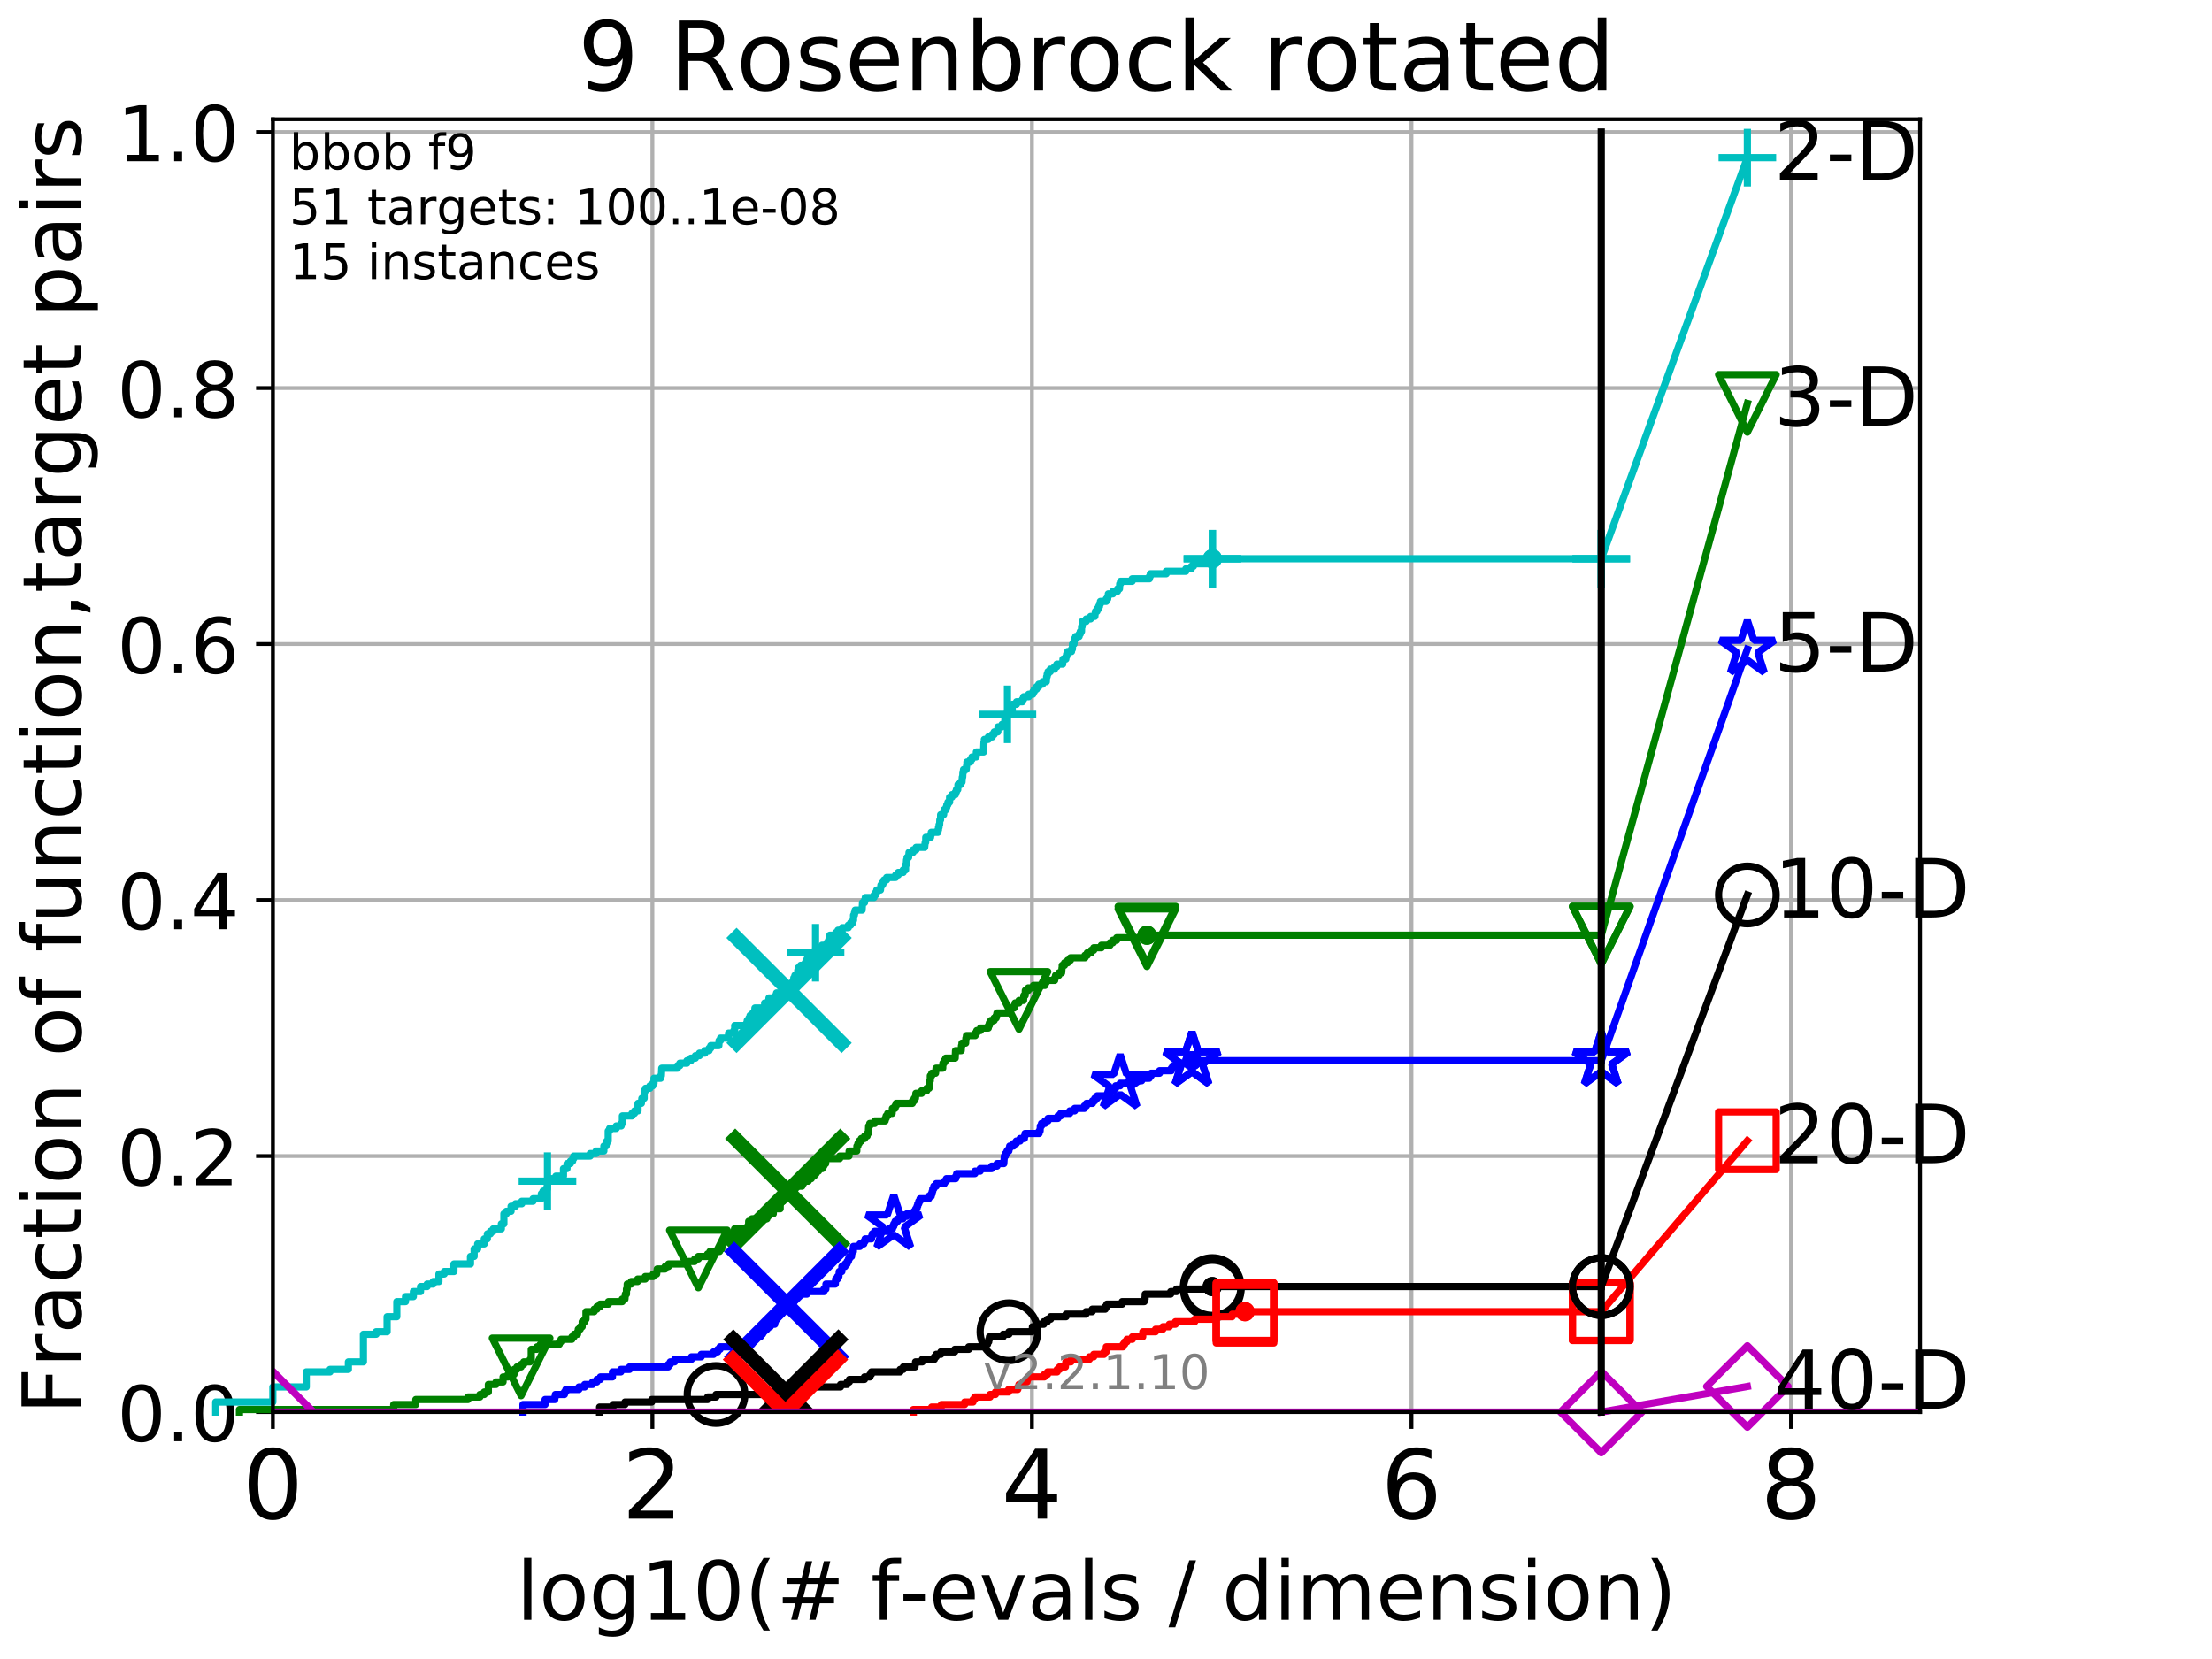 <?xml version="1.0" encoding="utf-8" standalone="no"?>
<!DOCTYPE svg PUBLIC "-//W3C//DTD SVG 1.1//EN"
  "http://www.w3.org/Graphics/SVG/1.1/DTD/svg11.dtd">
<!-- Created with matplotlib (http://matplotlib.org/) -->
<svg height="345.6pt" version="1.1" viewBox="0 0 460.8 345.6" width="460.8pt" xmlns="http://www.w3.org/2000/svg" xmlns:xlink="http://www.w3.org/1999/xlink">
 <defs>
  <style type="text/css">
*{stroke-linecap:butt;stroke-linejoin:round;}
  </style>
 </defs>
 <g id="figure_1">
  <g id="patch_1">
   <path d="M 0 345.6 
L 460.8 345.6 
L 460.8 0 
L 0 0 
z
" style="fill:#ffffff;"/>
  </g>
  <g id="axes_1">
   <g id="patch_2">
    <path d="M 56.84 294.16 
L 399.984 294.16 
L 399.984 24.84 
L 56.84 24.84 
z
" style="fill:#ffffff;"/>
   </g>
   <g id="matplotlib.axis_1">
    <g id="xtick_1">
     <g id="line2d_1">
      <path clip-path="url(#pe0954789dc)" d="M 56.84 294.16 
L 56.84 24.84 
" style="fill:none;stroke:#b0b0b0;stroke-linecap:square;stroke-width:0.8;"/>
     </g>
     <g id="line2d_2">
      <defs>
       <path d="M 0 0 
L 0 3.5 
" id="mee9583a3f1" style="stroke:#000000;stroke-width:0.8;"/>
      </defs>
      <g>
       <use style="stroke:#000000;stroke-width:0.8;" x="56.84" xlink:href="#mee9583a3f1" y="294.16"/>
      </g>
     </g>
     <g id="text_1">
      <!-- 0 -->
      <defs>
       <path d="M 31.781 66.406 
Q 24.172 66.406 20.328 58.906 
Q 16.5 51.422 16.5 36.375 
Q 16.5 21.391 20.328 13.891 
Q 24.172 6.391 31.781 6.391 
Q 39.453 6.391 43.281 13.891 
Q 47.125 21.391 47.125 36.375 
Q 47.125 51.422 43.281 58.906 
Q 39.453 66.406 31.781 66.406 
z
M 31.781 74.219 
Q 44.047 74.219 50.516 64.516 
Q 56.984 54.828 56.984 36.375 
Q 56.984 17.969 50.516 8.266 
Q 44.047 -1.422 31.781 -1.422 
Q 19.531 -1.422 13.062 8.266 
Q 6.594 17.969 6.594 36.375 
Q 6.594 54.828 13.062 64.516 
Q 19.531 74.219 31.781 74.219 
z
" id="DejaVuSans-30"/>
      </defs>
      <g transform="translate(50.477 316.357)scale(0.2 -0.2)">
       <use xlink:href="#DejaVuSans-30"/>
      </g>
     </g>
    </g>
    <g id="xtick_2">
     <g id="line2d_3">
      <path clip-path="url(#pe0954789dc)" d="M 135.905 294.16 
L 135.905 24.84 
" style="fill:none;stroke:#b0b0b0;stroke-linecap:square;stroke-width:0.8;"/>
     </g>
     <g id="line2d_4">
      <g>
       <use style="stroke:#000000;stroke-width:0.8;" x="135.905" xlink:href="#mee9583a3f1" y="294.16"/>
      </g>
     </g>
     <g id="text_2">
      <!-- 2 -->
      <defs>
       <path d="M 19.188 8.297 
L 53.609 8.297 
L 53.609 0 
L 7.328 0 
L 7.328 8.297 
Q 12.938 14.109 22.625 23.891 
Q 32.328 33.688 34.812 36.531 
Q 39.547 41.844 41.422 45.531 
Q 43.312 49.219 43.312 52.781 
Q 43.312 58.594 39.234 62.25 
Q 35.156 65.922 28.609 65.922 
Q 23.969 65.922 18.812 64.312 
Q 13.672 62.703 7.812 59.422 
L 7.812 69.391 
Q 13.766 71.781 18.938 73 
Q 24.125 74.219 28.422 74.219 
Q 39.75 74.219 46.484 68.547 
Q 53.219 62.891 53.219 53.422 
Q 53.219 48.922 51.531 44.891 
Q 49.859 40.875 45.406 35.406 
Q 44.188 33.984 37.641 27.219 
Q 31.109 20.453 19.188 8.297 
z
" id="DejaVuSans-32"/>
      </defs>
      <g transform="translate(129.543 316.357)scale(0.2 -0.2)">
       <use xlink:href="#DejaVuSans-32"/>
      </g>
     </g>
    </g>
    <g id="xtick_3">
     <g id="line2d_5">
      <path clip-path="url(#pe0954789dc)" d="M 214.971 294.16 
L 214.971 24.84 
" style="fill:none;stroke:#b0b0b0;stroke-linecap:square;stroke-width:0.8;"/>
     </g>
     <g id="line2d_6">
      <g>
       <use style="stroke:#000000;stroke-width:0.8;" x="214.971" xlink:href="#mee9583a3f1" y="294.16"/>
      </g>
     </g>
     <g id="text_3">
      <!-- 4 -->
      <defs>
       <path d="M 37.797 64.312 
L 12.891 25.391 
L 37.797 25.391 
z
M 35.203 72.906 
L 47.609 72.906 
L 47.609 25.391 
L 58.016 25.391 
L 58.016 17.188 
L 47.609 17.188 
L 47.609 0 
L 37.797 0 
L 37.797 17.188 
L 4.891 17.188 
L 4.891 26.703 
z
" id="DejaVuSans-34"/>
      </defs>
      <g transform="translate(208.608 316.357)scale(0.2 -0.2)">
       <use xlink:href="#DejaVuSans-34"/>
      </g>
     </g>
    </g>
    <g id="xtick_4">
     <g id="line2d_7">
      <path clip-path="url(#pe0954789dc)" d="M 294.036 294.16 
L 294.036 24.84 
" style="fill:none;stroke:#b0b0b0;stroke-linecap:square;stroke-width:0.8;"/>
     </g>
     <g id="line2d_8">
      <g>
       <use style="stroke:#000000;stroke-width:0.8;" x="294.036" xlink:href="#mee9583a3f1" y="294.16"/>
      </g>
     </g>
     <g id="text_4">
      <!-- 6 -->
      <defs>
       <path d="M 33.016 40.375 
Q 26.375 40.375 22.484 35.828 
Q 18.609 31.297 18.609 23.391 
Q 18.609 15.531 22.484 10.953 
Q 26.375 6.391 33.016 6.391 
Q 39.656 6.391 43.531 10.953 
Q 47.406 15.531 47.406 23.391 
Q 47.406 31.297 43.531 35.828 
Q 39.656 40.375 33.016 40.375 
z
M 52.594 71.297 
L 52.594 62.312 
Q 48.875 64.062 45.094 64.984 
Q 41.312 65.922 37.594 65.922 
Q 27.828 65.922 22.672 59.328 
Q 17.531 52.734 16.797 39.406 
Q 19.672 43.656 24.016 45.922 
Q 28.375 48.188 33.594 48.188 
Q 44.578 48.188 50.953 41.516 
Q 57.328 34.859 57.328 23.391 
Q 57.328 12.156 50.688 5.359 
Q 44.047 -1.422 33.016 -1.422 
Q 20.359 -1.422 13.672 8.266 
Q 6.984 17.969 6.984 36.375 
Q 6.984 53.656 15.188 63.938 
Q 23.391 74.219 37.203 74.219 
Q 40.922 74.219 44.703 73.484 
Q 48.484 72.75 52.594 71.297 
z
" id="DejaVuSans-36"/>
      </defs>
      <g transform="translate(287.674 316.357)scale(0.2 -0.2)">
       <use xlink:href="#DejaVuSans-36"/>
      </g>
     </g>
    </g>
    <g id="xtick_5">
     <g id="line2d_9">
      <path clip-path="url(#pe0954789dc)" d="M 373.102 294.16 
L 373.102 24.84 
" style="fill:none;stroke:#b0b0b0;stroke-linecap:square;stroke-width:0.8;"/>
     </g>
     <g id="line2d_10">
      <g>
       <use style="stroke:#000000;stroke-width:0.8;" x="373.102" xlink:href="#mee9583a3f1" y="294.16"/>
      </g>
     </g>
     <g id="text_5">
      <!-- 8 -->
      <defs>
       <path d="M 31.781 34.625 
Q 24.75 34.625 20.719 30.859 
Q 16.703 27.094 16.703 20.516 
Q 16.703 13.922 20.719 10.156 
Q 24.75 6.391 31.781 6.391 
Q 38.812 6.391 42.859 10.172 
Q 46.922 13.969 46.922 20.516 
Q 46.922 27.094 42.891 30.859 
Q 38.875 34.625 31.781 34.625 
z
M 21.922 38.812 
Q 15.578 40.375 12.031 44.719 
Q 8.5 49.078 8.5 55.328 
Q 8.5 64.062 14.719 69.141 
Q 20.953 74.219 31.781 74.219 
Q 42.672 74.219 48.875 69.141 
Q 55.078 64.062 55.078 55.328 
Q 55.078 49.078 51.531 44.719 
Q 48 40.375 41.703 38.812 
Q 48.828 37.156 52.797 32.312 
Q 56.781 27.484 56.781 20.516 
Q 56.781 9.906 50.312 4.234 
Q 43.844 -1.422 31.781 -1.422 
Q 19.734 -1.422 13.25 4.234 
Q 6.781 9.906 6.781 20.516 
Q 6.781 27.484 10.781 32.312 
Q 14.797 37.156 21.922 38.812 
z
M 18.312 54.391 
Q 18.312 48.734 21.844 45.562 
Q 25.391 42.391 31.781 42.391 
Q 38.141 42.391 41.719 45.562 
Q 45.312 48.734 45.312 54.391 
Q 45.312 60.062 41.719 63.234 
Q 38.141 66.406 31.781 66.406 
Q 25.391 66.406 21.844 63.234 
Q 18.312 60.062 18.312 54.391 
z
" id="DejaVuSans-38"/>
      </defs>
      <g transform="translate(366.739 316.357)scale(0.2 -0.2)">
       <use xlink:href="#DejaVuSans-38"/>
      </g>
     </g>
    </g>
    <g id="text_6">
     <!-- log10(# f-evals / dimension) -->
     <defs>
      <path d="M 9.422 75.984 
L 18.406 75.984 
L 18.406 0 
L 9.422 0 
z
" id="DejaVuSans-6c"/>
      <path d="M 30.609 48.391 
Q 23.391 48.391 19.188 42.75 
Q 14.984 37.109 14.984 27.297 
Q 14.984 17.484 19.156 11.844 
Q 23.344 6.203 30.609 6.203 
Q 37.797 6.203 41.984 11.859 
Q 46.188 17.531 46.188 27.297 
Q 46.188 37.016 41.984 42.703 
Q 37.797 48.391 30.609 48.391 
z
M 30.609 56 
Q 42.328 56 49.016 48.375 
Q 55.719 40.766 55.719 27.297 
Q 55.719 13.875 49.016 6.219 
Q 42.328 -1.422 30.609 -1.422 
Q 18.844 -1.422 12.172 6.219 
Q 5.516 13.875 5.516 27.297 
Q 5.516 40.766 12.172 48.375 
Q 18.844 56 30.609 56 
z
" id="DejaVuSans-6f"/>
      <path d="M 45.406 27.984 
Q 45.406 37.75 41.375 43.109 
Q 37.359 48.484 30.078 48.484 
Q 22.859 48.484 18.828 43.109 
Q 14.797 37.75 14.797 27.984 
Q 14.797 18.266 18.828 12.891 
Q 22.859 7.516 30.078 7.516 
Q 37.359 7.516 41.375 12.891 
Q 45.406 18.266 45.406 27.984 
z
M 54.391 6.781 
Q 54.391 -7.172 48.188 -13.984 
Q 42 -20.797 29.203 -20.797 
Q 24.469 -20.797 20.266 -20.094 
Q 16.062 -19.391 12.109 -17.922 
L 12.109 -9.188 
Q 16.062 -11.328 19.922 -12.344 
Q 23.781 -13.375 27.781 -13.375 
Q 36.625 -13.375 41.016 -8.766 
Q 45.406 -4.156 45.406 5.172 
L 45.406 9.625 
Q 42.625 4.781 38.281 2.391 
Q 33.938 0 27.875 0 
Q 17.828 0 11.672 7.656 
Q 5.516 15.328 5.516 27.984 
Q 5.516 40.672 11.672 48.328 
Q 17.828 56 27.875 56 
Q 33.938 56 38.281 53.609 
Q 42.625 51.219 45.406 46.391 
L 45.406 54.688 
L 54.391 54.688 
z
" id="DejaVuSans-67"/>
      <path d="M 12.406 8.297 
L 28.516 8.297 
L 28.516 63.922 
L 10.984 60.406 
L 10.984 69.391 
L 28.422 72.906 
L 38.281 72.906 
L 38.281 8.297 
L 54.391 8.297 
L 54.391 0 
L 12.406 0 
z
" id="DejaVuSans-31"/>
      <path d="M 31 75.875 
Q 24.469 64.656 21.281 53.656 
Q 18.109 42.672 18.109 31.391 
Q 18.109 20.125 21.312 9.062 
Q 24.516 -2 31 -13.188 
L 23.188 -13.188 
Q 15.875 -1.703 12.234 9.375 
Q 8.594 20.453 8.594 31.391 
Q 8.594 42.281 12.203 53.312 
Q 15.828 64.359 23.188 75.875 
z
" id="DejaVuSans-28"/>
      <path d="M 51.125 44 
L 36.922 44 
L 32.812 27.688 
L 47.125 27.688 
z
M 43.797 71.781 
L 38.719 51.516 
L 52.984 51.516 
L 58.109 71.781 
L 65.922 71.781 
L 60.891 51.516 
L 76.125 51.516 
L 76.125 44 
L 58.984 44 
L 54.984 27.688 
L 70.516 27.688 
L 70.516 20.219 
L 53.078 20.219 
L 48 0 
L 40.188 0 
L 45.219 20.219 
L 30.906 20.219 
L 25.875 0 
L 18.016 0 
L 23.094 20.219 
L 7.719 20.219 
L 7.719 27.688 
L 24.906 27.688 
L 29 44 
L 13.281 44 
L 13.281 51.516 
L 30.906 51.516 
L 35.891 71.781 
z
" id="DejaVuSans-23"/>
      <path id="DejaVuSans-20"/>
      <path d="M 37.109 75.984 
L 37.109 68.5 
L 28.516 68.5 
Q 23.688 68.5 21.797 66.547 
Q 19.922 64.594 19.922 59.516 
L 19.922 54.688 
L 34.719 54.688 
L 34.719 47.703 
L 19.922 47.703 
L 19.922 0 
L 10.891 0 
L 10.891 47.703 
L 2.297 47.703 
L 2.297 54.688 
L 10.891 54.688 
L 10.891 58.5 
Q 10.891 67.625 15.141 71.797 
Q 19.391 75.984 28.609 75.984 
z
" id="DejaVuSans-66"/>
      <path d="M 4.891 31.391 
L 31.203 31.391 
L 31.203 23.391 
L 4.891 23.391 
z
" id="DejaVuSans-2d"/>
      <path d="M 56.203 29.594 
L 56.203 25.203 
L 14.891 25.203 
Q 15.484 15.922 20.484 11.062 
Q 25.484 6.203 34.422 6.203 
Q 39.594 6.203 44.453 7.469 
Q 49.312 8.734 54.109 11.281 
L 54.109 2.781 
Q 49.266 0.734 44.188 -0.344 
Q 39.109 -1.422 33.891 -1.422 
Q 20.797 -1.422 13.156 6.188 
Q 5.516 13.812 5.516 26.812 
Q 5.516 40.234 12.766 48.109 
Q 20.016 56 32.328 56 
Q 43.359 56 49.781 48.891 
Q 56.203 41.797 56.203 29.594 
z
M 47.219 32.234 
Q 47.125 39.594 43.094 43.984 
Q 39.062 48.391 32.422 48.391 
Q 24.906 48.391 20.391 44.141 
Q 15.875 39.891 15.188 32.172 
z
" id="DejaVuSans-65"/>
      <path d="M 2.984 54.688 
L 12.5 54.688 
L 29.594 8.797 
L 46.688 54.688 
L 56.203 54.688 
L 35.688 0 
L 23.484 0 
z
" id="DejaVuSans-76"/>
      <path d="M 34.281 27.484 
Q 23.391 27.484 19.188 25 
Q 14.984 22.516 14.984 16.5 
Q 14.984 11.719 18.141 8.906 
Q 21.297 6.109 26.703 6.109 
Q 34.188 6.109 38.703 11.406 
Q 43.219 16.703 43.219 25.484 
L 43.219 27.484 
z
M 52.203 31.203 
L 52.203 0 
L 43.219 0 
L 43.219 8.297 
Q 40.141 3.328 35.547 0.953 
Q 30.953 -1.422 24.312 -1.422 
Q 15.922 -1.422 10.953 3.297 
Q 6 8.016 6 15.922 
Q 6 25.141 12.172 29.828 
Q 18.359 34.516 30.609 34.516 
L 43.219 34.516 
L 43.219 35.406 
Q 43.219 41.609 39.141 45 
Q 35.062 48.391 27.688 48.391 
Q 23 48.391 18.547 47.266 
Q 14.109 46.141 10.016 43.891 
L 10.016 52.203 
Q 14.938 54.109 19.578 55.047 
Q 24.219 56 28.609 56 
Q 40.484 56 46.344 49.844 
Q 52.203 43.703 52.203 31.203 
z
" id="DejaVuSans-61"/>
      <path d="M 44.281 53.078 
L 44.281 44.578 
Q 40.484 46.531 36.375 47.5 
Q 32.281 48.484 27.875 48.484 
Q 21.188 48.484 17.844 46.438 
Q 14.5 44.391 14.5 40.281 
Q 14.5 37.156 16.891 35.375 
Q 19.281 33.594 26.516 31.984 
L 29.594 31.297 
Q 39.156 29.25 43.188 25.516 
Q 47.219 21.781 47.219 15.094 
Q 47.219 7.469 41.188 3.016 
Q 35.156 -1.422 24.609 -1.422 
Q 20.219 -1.422 15.453 -0.562 
Q 10.688 0.297 5.422 2 
L 5.422 11.281 
Q 10.406 8.688 15.234 7.391 
Q 20.062 6.109 24.812 6.109 
Q 31.156 6.109 34.562 8.281 
Q 37.984 10.453 37.984 14.406 
Q 37.984 18.062 35.516 20.016 
Q 33.062 21.969 24.703 23.781 
L 21.578 24.516 
Q 13.234 26.266 9.516 29.906 
Q 5.812 33.547 5.812 39.891 
Q 5.812 47.609 11.281 51.797 
Q 16.75 56 26.812 56 
Q 31.781 56 36.172 55.266 
Q 40.578 54.547 44.281 53.078 
z
" id="DejaVuSans-73"/>
      <path d="M 25.391 72.906 
L 33.688 72.906 
L 8.297 -9.281 
L 0 -9.281 
z
" id="DejaVuSans-2f"/>
      <path d="M 45.406 46.391 
L 45.406 75.984 
L 54.391 75.984 
L 54.391 0 
L 45.406 0 
L 45.406 8.203 
Q 42.578 3.328 38.25 0.953 
Q 33.938 -1.422 27.875 -1.422 
Q 17.969 -1.422 11.734 6.484 
Q 5.516 14.406 5.516 27.297 
Q 5.516 40.188 11.734 48.094 
Q 17.969 56 27.875 56 
Q 33.938 56 38.25 53.625 
Q 42.578 51.266 45.406 46.391 
z
M 14.797 27.297 
Q 14.797 17.391 18.875 11.75 
Q 22.953 6.109 30.078 6.109 
Q 37.203 6.109 41.297 11.75 
Q 45.406 17.391 45.406 27.297 
Q 45.406 37.203 41.297 42.844 
Q 37.203 48.484 30.078 48.484 
Q 22.953 48.484 18.875 42.844 
Q 14.797 37.203 14.797 27.297 
z
" id="DejaVuSans-64"/>
      <path d="M 9.422 54.688 
L 18.406 54.688 
L 18.406 0 
L 9.422 0 
z
M 9.422 75.984 
L 18.406 75.984 
L 18.406 64.594 
L 9.422 64.594 
z
" id="DejaVuSans-69"/>
      <path d="M 52 44.188 
Q 55.375 50.25 60.062 53.125 
Q 64.75 56 71.094 56 
Q 79.641 56 84.281 50.016 
Q 88.922 44.047 88.922 33.016 
L 88.922 0 
L 79.891 0 
L 79.891 32.719 
Q 79.891 40.578 77.094 44.375 
Q 74.312 48.188 68.609 48.188 
Q 61.625 48.188 57.562 43.547 
Q 53.516 38.922 53.516 30.906 
L 53.516 0 
L 44.484 0 
L 44.484 32.719 
Q 44.484 40.625 41.703 44.406 
Q 38.922 48.188 33.109 48.188 
Q 26.219 48.188 22.156 43.531 
Q 18.109 38.875 18.109 30.906 
L 18.109 0 
L 9.078 0 
L 9.078 54.688 
L 18.109 54.688 
L 18.109 46.188 
Q 21.188 51.219 25.484 53.609 
Q 29.781 56 35.688 56 
Q 41.656 56 45.828 52.969 
Q 50 49.953 52 44.188 
z
" id="DejaVuSans-6d"/>
      <path d="M 54.891 33.016 
L 54.891 0 
L 45.906 0 
L 45.906 32.719 
Q 45.906 40.484 42.875 44.328 
Q 39.844 48.188 33.797 48.188 
Q 26.516 48.188 22.312 43.547 
Q 18.109 38.922 18.109 30.906 
L 18.109 0 
L 9.078 0 
L 9.078 54.688 
L 18.109 54.688 
L 18.109 46.188 
Q 21.344 51.125 25.703 53.562 
Q 30.078 56 35.797 56 
Q 45.219 56 50.047 50.172 
Q 54.891 44.344 54.891 33.016 
z
" id="DejaVuSans-6e"/>
      <path d="M 8.016 75.875 
L 15.828 75.875 
Q 23.141 64.359 26.781 53.312 
Q 30.422 42.281 30.422 31.391 
Q 30.422 20.453 26.781 9.375 
Q 23.141 -1.703 15.828 -13.188 
L 8.016 -13.188 
Q 14.5 -2 17.703 9.062 
Q 20.906 20.125 20.906 31.391 
Q 20.906 42.672 17.703 53.656 
Q 14.5 64.656 8.016 75.875 
z
" id="DejaVuSans-29"/>
     </defs>
     <g transform="translate(107.571 337.434)scale(0.17 -0.17)">
      <use xlink:href="#DejaVuSans-6c"/>
      <use x="27.783" xlink:href="#DejaVuSans-6f"/>
      <use x="88.965" xlink:href="#DejaVuSans-67"/>
      <use x="152.441" xlink:href="#DejaVuSans-31"/>
      <use x="216.064" xlink:href="#DejaVuSans-30"/>
      <use x="279.688" xlink:href="#DejaVuSans-28"/>
      <use x="318.701" xlink:href="#DejaVuSans-23"/>
      <use x="402.49" xlink:href="#DejaVuSans-20"/>
      <use x="434.277" xlink:href="#DejaVuSans-66"/>
      <use x="469.404" xlink:href="#DejaVuSans-2d"/>
      <use x="505.488" xlink:href="#DejaVuSans-65"/>
      <use x="567.012" xlink:href="#DejaVuSans-76"/>
      <use x="626.191" xlink:href="#DejaVuSans-61"/>
      <use x="687.471" xlink:href="#DejaVuSans-6c"/>
      <use x="715.254" xlink:href="#DejaVuSans-73"/>
      <use x="767.354" xlink:href="#DejaVuSans-20"/>
      <use x="799.141" xlink:href="#DejaVuSans-2f"/>
      <use x="832.832" xlink:href="#DejaVuSans-20"/>
      <use x="864.619" xlink:href="#DejaVuSans-64"/>
      <use x="928.096" xlink:href="#DejaVuSans-69"/>
      <use x="955.879" xlink:href="#DejaVuSans-6d"/>
      <use x="1053.291" xlink:href="#DejaVuSans-65"/>
      <use x="1114.814" xlink:href="#DejaVuSans-6e"/>
      <use x="1178.193" xlink:href="#DejaVuSans-73"/>
      <use x="1230.293" xlink:href="#DejaVuSans-69"/>
      <use x="1258.076" xlink:href="#DejaVuSans-6f"/>
      <use x="1319.258" xlink:href="#DejaVuSans-6e"/>
      <use x="1382.637" xlink:href="#DejaVuSans-29"/>
     </g>
    </g>
   </g>
   <g id="matplotlib.axis_2">
    <g id="ytick_1">
     <g id="line2d_11">
      <path clip-path="url(#pe0954789dc)" d="M 56.84 294.16 
L 399.984 294.16 
" style="fill:none;stroke:#b0b0b0;stroke-linecap:square;stroke-width:0.8;"/>
     </g>
     <g id="line2d_12">
      <defs>
       <path d="M 0 0 
L -3.5 0 
" id="m51742b3695" style="stroke:#000000;stroke-width:0.8;"/>
      </defs>
      <g>
       <use style="stroke:#000000;stroke-width:0.8;" x="56.84" xlink:href="#m51742b3695" y="294.16"/>
      </g>
     </g>
     <g id="text_7">
      <!-- 0.0 -->
      <defs>
       <path d="M 10.688 12.406 
L 21 12.406 
L 21 0 
L 10.688 0 
z
" id="DejaVuSans-2e"/>
      </defs>
      <g transform="translate(24.395 300.239)scale(0.16 -0.16)">
       <use xlink:href="#DejaVuSans-30"/>
       <use x="63.623" xlink:href="#DejaVuSans-2e"/>
       <use x="95.41" xlink:href="#DejaVuSans-30"/>
      </g>
     </g>
    </g>
    <g id="ytick_2">
     <g id="line2d_13">
      <path clip-path="url(#pe0954789dc)" d="M 56.84 240.829 
L 399.984 240.829 
" style="fill:none;stroke:#b0b0b0;stroke-linecap:square;stroke-width:0.8;"/>
     </g>
     <g id="line2d_14">
      <g>
       <use style="stroke:#000000;stroke-width:0.8;" x="56.84" xlink:href="#m51742b3695" y="240.829"/>
      </g>
     </g>
     <g id="text_8">
      <!-- 0.2 -->
      <g transform="translate(24.395 246.908)scale(0.16 -0.16)">
       <use xlink:href="#DejaVuSans-30"/>
       <use x="63.623" xlink:href="#DejaVuSans-2e"/>
       <use x="95.41" xlink:href="#DejaVuSans-32"/>
      </g>
     </g>
    </g>
    <g id="ytick_3">
     <g id="line2d_15">
      <path clip-path="url(#pe0954789dc)" d="M 56.84 187.499 
L 399.984 187.499 
" style="fill:none;stroke:#b0b0b0;stroke-linecap:square;stroke-width:0.8;"/>
     </g>
     <g id="line2d_16">
      <g>
       <use style="stroke:#000000;stroke-width:0.8;" x="56.84" xlink:href="#m51742b3695" y="187.499"/>
      </g>
     </g>
     <g id="text_9">
      <!-- 0.4 -->
      <g transform="translate(24.395 193.577)scale(0.16 -0.16)">
       <use xlink:href="#DejaVuSans-30"/>
       <use x="63.623" xlink:href="#DejaVuSans-2e"/>
       <use x="95.41" xlink:href="#DejaVuSans-34"/>
      </g>
     </g>
    </g>
    <g id="ytick_4">
     <g id="line2d_17">
      <path clip-path="url(#pe0954789dc)" d="M 56.84 134.168 
L 399.984 134.168 
" style="fill:none;stroke:#b0b0b0;stroke-linecap:square;stroke-width:0.8;"/>
     </g>
     <g id="line2d_18">
      <g>
       <use style="stroke:#000000;stroke-width:0.8;" x="56.84" xlink:href="#m51742b3695" y="134.168"/>
      </g>
     </g>
     <g id="text_10">
      <!-- 0.6 -->
      <g transform="translate(24.395 140.247)scale(0.16 -0.16)">
       <use xlink:href="#DejaVuSans-30"/>
       <use x="63.623" xlink:href="#DejaVuSans-2e"/>
       <use x="95.41" xlink:href="#DejaVuSans-36"/>
      </g>
     </g>
    </g>
    <g id="ytick_5">
     <g id="line2d_19">
      <path clip-path="url(#pe0954789dc)" d="M 56.84 80.837 
L 399.984 80.837 
" style="fill:none;stroke:#b0b0b0;stroke-linecap:square;stroke-width:0.8;"/>
     </g>
     <g id="line2d_20">
      <g>
       <use style="stroke:#000000;stroke-width:0.8;" x="56.84" xlink:href="#m51742b3695" y="80.837"/>
      </g>
     </g>
     <g id="text_11">
      <!-- 0.8 -->
      <g transform="translate(24.395 86.916)scale(0.16 -0.16)">
       <use xlink:href="#DejaVuSans-30"/>
       <use x="63.623" xlink:href="#DejaVuSans-2e"/>
       <use x="95.41" xlink:href="#DejaVuSans-38"/>
      </g>
     </g>
    </g>
    <g id="ytick_6">
     <g id="line2d_21">
      <path clip-path="url(#pe0954789dc)" d="M 56.84 27.507 
L 399.984 27.507 
" style="fill:none;stroke:#b0b0b0;stroke-linecap:square;stroke-width:0.8;"/>
     </g>
     <g id="line2d_22">
      <g>
       <use style="stroke:#000000;stroke-width:0.8;" x="56.84" xlink:href="#m51742b3695" y="27.507"/>
      </g>
     </g>
     <g id="text_12">
      <!-- 1.0 -->
      <g transform="translate(24.395 33.585)scale(0.16 -0.16)">
       <use xlink:href="#DejaVuSans-31"/>
       <use x="63.623" xlink:href="#DejaVuSans-2e"/>
       <use x="95.41" xlink:href="#DejaVuSans-30"/>
      </g>
     </g>
    </g>
    <g id="text_13">
     <!-- Fraction of function,target pairs -->
     <defs>
      <path d="M 9.812 72.906 
L 51.703 72.906 
L 51.703 64.594 
L 19.672 64.594 
L 19.672 43.109 
L 48.578 43.109 
L 48.578 34.812 
L 19.672 34.812 
L 19.672 0 
L 9.812 0 
z
" id="DejaVuSans-46"/>
      <path d="M 41.109 46.297 
Q 39.594 47.172 37.812 47.578 
Q 36.031 48 33.891 48 
Q 26.266 48 22.188 43.047 
Q 18.109 38.094 18.109 28.812 
L 18.109 0 
L 9.078 0 
L 9.078 54.688 
L 18.109 54.688 
L 18.109 46.188 
Q 20.953 51.172 25.484 53.578 
Q 30.031 56 36.531 56 
Q 37.453 56 38.578 55.875 
Q 39.703 55.766 41.062 55.516 
z
" id="DejaVuSans-72"/>
      <path d="M 48.781 52.594 
L 48.781 44.188 
Q 44.969 46.297 41.141 47.344 
Q 37.312 48.391 33.406 48.391 
Q 24.656 48.391 19.812 42.844 
Q 14.984 37.312 14.984 27.297 
Q 14.984 17.281 19.812 11.734 
Q 24.656 6.203 33.406 6.203 
Q 37.312 6.203 41.141 7.25 
Q 44.969 8.297 48.781 10.406 
L 48.781 2.094 
Q 45.016 0.344 40.984 -0.531 
Q 36.969 -1.422 32.422 -1.422 
Q 20.062 -1.422 12.781 6.344 
Q 5.516 14.109 5.516 27.297 
Q 5.516 40.672 12.859 48.328 
Q 20.219 56 33.016 56 
Q 37.156 56 41.109 55.141 
Q 45.062 54.297 48.781 52.594 
z
" id="DejaVuSans-63"/>
      <path d="M 18.312 70.219 
L 18.312 54.688 
L 36.812 54.688 
L 36.812 47.703 
L 18.312 47.703 
L 18.312 18.016 
Q 18.312 11.328 20.141 9.422 
Q 21.969 7.516 27.594 7.516 
L 36.812 7.516 
L 36.812 0 
L 27.594 0 
Q 17.188 0 13.234 3.875 
Q 9.281 7.766 9.281 18.016 
L 9.281 47.703 
L 2.688 47.703 
L 2.688 54.688 
L 9.281 54.688 
L 9.281 70.219 
z
" id="DejaVuSans-74"/>
      <path d="M 8.5 21.578 
L 8.5 54.688 
L 17.484 54.688 
L 17.484 21.922 
Q 17.484 14.156 20.5 10.266 
Q 23.531 6.391 29.594 6.391 
Q 36.859 6.391 41.078 11.031 
Q 45.312 15.672 45.312 23.688 
L 45.312 54.688 
L 54.297 54.688 
L 54.297 0 
L 45.312 0 
L 45.312 8.406 
Q 42.047 3.422 37.719 1 
Q 33.406 -1.422 27.688 -1.422 
Q 18.266 -1.422 13.375 4.438 
Q 8.5 10.297 8.5 21.578 
z
M 31.109 56 
z
" id="DejaVuSans-75"/>
      <path d="M 11.719 12.406 
L 22.016 12.406 
L 22.016 4 
L 14.016 -11.625 
L 7.719 -11.625 
L 11.719 4 
z
" id="DejaVuSans-2c"/>
      <path d="M 18.109 8.203 
L 18.109 -20.797 
L 9.078 -20.797 
L 9.078 54.688 
L 18.109 54.688 
L 18.109 46.391 
Q 20.953 51.266 25.266 53.625 
Q 29.594 56 35.594 56 
Q 45.562 56 51.781 48.094 
Q 58.016 40.188 58.016 27.297 
Q 58.016 14.406 51.781 6.484 
Q 45.562 -1.422 35.594 -1.422 
Q 29.594 -1.422 25.266 0.953 
Q 20.953 3.328 18.109 8.203 
z
M 48.688 27.297 
Q 48.688 37.203 44.609 42.844 
Q 40.531 48.484 33.406 48.484 
Q 26.266 48.484 22.188 42.844 
Q 18.109 37.203 18.109 27.297 
Q 18.109 17.391 22.188 11.75 
Q 26.266 6.109 33.406 6.109 
Q 40.531 6.109 44.609 11.75 
Q 48.688 17.391 48.688 27.297 
z
" id="DejaVuSans-70"/>
     </defs>
     <g transform="translate(16.86 294.639)rotate(-90)scale(0.17 -0.17)">
      <use xlink:href="#DejaVuSans-46"/>
      <use x="57.41" xlink:href="#DejaVuSans-72"/>
      <use x="98.523" xlink:href="#DejaVuSans-61"/>
      <use x="159.803" xlink:href="#DejaVuSans-63"/>
      <use x="214.783" xlink:href="#DejaVuSans-74"/>
      <use x="253.992" xlink:href="#DejaVuSans-69"/>
      <use x="281.775" xlink:href="#DejaVuSans-6f"/>
      <use x="342.957" xlink:href="#DejaVuSans-6e"/>
      <use x="406.336" xlink:href="#DejaVuSans-20"/>
      <use x="438.123" xlink:href="#DejaVuSans-6f"/>
      <use x="499.305" xlink:href="#DejaVuSans-66"/>
      <use x="534.51" xlink:href="#DejaVuSans-20"/>
      <use x="566.297" xlink:href="#DejaVuSans-66"/>
      <use x="601.502" xlink:href="#DejaVuSans-75"/>
      <use x="664.881" xlink:href="#DejaVuSans-6e"/>
      <use x="728.26" xlink:href="#DejaVuSans-63"/>
      <use x="783.24" xlink:href="#DejaVuSans-74"/>
      <use x="822.449" xlink:href="#DejaVuSans-69"/>
      <use x="850.232" xlink:href="#DejaVuSans-6f"/>
      <use x="911.414" xlink:href="#DejaVuSans-6e"/>
      <use x="974.793" xlink:href="#DejaVuSans-2c"/>
      <use x="1006.58" xlink:href="#DejaVuSans-74"/>
      <use x="1045.789" xlink:href="#DejaVuSans-61"/>
      <use x="1107.068" xlink:href="#DejaVuSans-72"/>
      <use x="1148.166" xlink:href="#DejaVuSans-67"/>
      <use x="1211.643" xlink:href="#DejaVuSans-65"/>
      <use x="1273.166" xlink:href="#DejaVuSans-74"/>
      <use x="1312.375" xlink:href="#DejaVuSans-20"/>
      <use x="1344.162" xlink:href="#DejaVuSans-70"/>
      <use x="1407.639" xlink:href="#DejaVuSans-61"/>
      <use x="1468.918" xlink:href="#DejaVuSans-69"/>
      <use x="1496.701" xlink:href="#DejaVuSans-72"/>
      <use x="1537.814" xlink:href="#DejaVuSans-73"/>
     </g>
    </g>
   </g>
   <g id="line2d_23">
    <defs>
     <path d="M 0 1.5 
C 0.398 1.5 0.779 1.342 1.061 1.061 
C 1.342 0.779 1.5 0.398 1.5 0 
C 1.5 -0.398 1.342 -0.779 1.061 -1.061 
C 0.779 -1.342 0.398 -1.5 0 -1.5 
C -0.398 -1.5 -0.779 -1.342 -1.061 -1.061 
C -1.342 -0.779 -1.5 -0.398 -1.5 0 
C -1.5 0.398 -1.342 0.779 -1.061 1.061 
C -0.779 1.342 -0.398 1.5 0 1.5 
z
" id="m6c6bd71d77" style="stroke:#00bfbf;"/>
    </defs>
    <g>
     <use style="fill:#00bfbf;stroke:#00bfbf;" x="252.568" xlink:href="#m6c6bd71d77" y="116.391"/>
     <use style="fill:#00bfbf;stroke:#00bfbf;" x="252.568" xlink:href="#m6c6bd71d77" y="116.391"/>
    </g>
   </g>
   <g id="line2d_24">
    <path d="M 44.939 294.16 
L 44.939 292.069 
L 56.84 292.069 
L 56.84 288.932 
L 63.801 288.932 
L 63.801 285.794 
L 68.741 285.794 
L 68.741 285.272 
L 72.572 285.272 
L 72.572 283.703 
L 75.702 283.703 
L 75.702 277.952 
L 78.348 277.952 
L 78.348 277.429 
L 80.641 277.429 
L 80.641 274.292 
L 82.663 274.292 
L 82.663 271.155 
L 84.472 271.155 
L 84.472 270.109 
L 86.109 270.109 
L 86.109 269.063 
L 87.602 269.063 
L 87.602 268.018 
L 88.977 268.018 
L 88.977 267.495 
L 90.249 267.495 
L 90.249 266.972 
L 91.434 266.972 
L 91.434 265.403 
L 92.542 265.403 
L 92.542 264.88 
L 94.564 264.88 
L 94.564 263.312 
L 98.009 263.312 
L 98.009 261.743 
L 98.772 261.743 
L 98.772 260.175 
L 99.503 260.175 
L 99.503 259.129 
L 100.877 259.129 
L 100.877 258.083 
L 101.525 258.083 
L 101.525 257.038 
L 102.15 257.038 
L 102.15 256.515 
L 102.752 256.515 
L 102.752 255.992 
L 104.442 255.992 
L 104.442 254.946 
L 104.97 254.946 
L 104.97 252.855 
L 105.483 252.855 
L 105.483 252.332 
L 106.464 252.332 
L 106.464 251.286 
L 107.393 251.286 
L 107.393 250.763 
L 108.697 250.763 
L 108.697 250.241 
L 111.042 250.241 
L 111.042 249.718 
L 112.778 249.718 
L 112.778 248.672 
L 113.105 248.672 
L 113.105 248.149 
L 113.741 248.149 
L 113.741 247.626 
L 114.05 247.626 
L 114.05 246.058 
L 114.354 246.058 
L 114.354 245.535 
L 115.798 245.535 
L 115.798 245.012 
L 117.384 245.012 
L 117.384 243.444 
L 118.125 243.444 
L 118.125 242.398 
L 118.835 242.398 
L 118.835 241.875 
L 119.293 241.875 
L 119.293 241.352 
L 119.518 241.352 
L 119.518 240.829 
L 122.943 240.829 
L 122.943 240.306 
L 124.176 240.306 
L 124.176 239.784 
L 125.797 239.784 
L 125.797 238.738 
L 126.255 238.738 
L 126.255 238.215 
L 126.404 238.215 
L 126.404 237.692 
L 126.7 237.692 
L 126.7 235.601 
L 126.991 235.601 
L 126.991 235.078 
L 128.377 235.078 
L 128.377 234.555 
L 129.41 234.555 
L 129.41 234.032 
L 129.659 234.032 
L 129.659 232.464 
L 131.64 232.464 
L 131.64 231.941 
L 132.181 231.941 
L 132.181 231.418 
L 132.912 231.418 
L 132.912 229.849 
L 133.613 229.849 
L 133.711 228.804 
L 134.192 228.804 
L 134.192 227.235 
L 134.474 227.235 
L 134.474 226.712 
L 135.382 226.712 
L 135.382 226.19 
L 135.991 226.19 
L 135.991 225.667 
L 136.245 225.667 
L 136.245 224.621 
L 137.62 224.621 
L 137.62 224.098 
L 137.774 224.098 
L 137.851 222.53 
L 141.121 222.53 
L 141.121 222.007 
L 141.621 222.007 
L 141.621 221.484 
L 143.094 221.484 
L 143.094 220.961 
L 143.921 220.961 
L 143.921 220.438 
L 144.864 220.438 
L 144.864 219.915 
L 145.708 219.915 
L 145.708 219.392 
L 146.835 219.392 
L 146.835 218.87 
L 147.72 218.87 
L 147.72 218.347 
L 148.062 218.347 
L 148.062 217.824 
L 149.752 217.824 
L 149.79 216.778 
L 150.093 216.778 
L 150.093 216.255 
L 151.74 216.255 
L 151.774 215.21 
L 152.863 215.21 
L 152.863 214.687 
L 153.054 214.687 
L 153.054 213.641 
L 155.523 213.641 
L 155.523 213.118 
L 155.659 213.118 
L 155.659 212.595 
L 156.009 212.595 
L 156.009 212.073 
L 156.247 212.073 
L 156.247 211.55 
L 156.815 211.55 
L 156.815 211.027 
L 157.192 211.027 
L 157.266 209.981 
L 159.272 209.981 
L 159.294 208.935 
L 160.109 208.935 
L 160.193 207.89 
L 161.556 207.89 
L 161.556 207.367 
L 161.767 207.367 
L 161.767 206.844 
L 163.928 206.844 
L 163.928 206.321 
L 164.554 206.321 
L 164.554 205.798 
L 164.891 205.798 
L 164.891 205.276 
L 165.205 205.276 
L 165.298 204.23 
L 165.36 204.23 
L 165.36 203.707 
L 165.59 203.707 
L 165.59 203.184 
L 166.13 203.184 
L 166.189 202.138 
L 166.277 202.138 
L 166.277 201.616 
L 166.796 201.616 
L 166.796 201.093 
L 167.722 201.093 
L 167.722 200.57 
L 167.923 200.57 
L 167.923 200.047 
L 168.213 200.047 
L 168.213 199.524 
L 168.472 199.524 
L 168.485 198.478 
L 169.893 198.478 
L 169.941 197.433 
L 171.249 197.433 
L 171.249 196.91 
L 172.26 196.91 
L 172.26 196.387 
L 172.597 196.387 
L 172.597 195.864 
L 172.799 195.864 
L 172.859 194.819 
L 174.1 194.819 
L 174.1 194.296 
L 174.576 194.296 
L 174.576 193.773 
L 175.455 193.773 
L 175.455 193.25 
L 176.72 193.25 
L 176.72 192.727 
L 177.207 192.727 
L 177.207 192.204 
L 177.68 192.204 
L 177.68 191.681 
L 177.808 191.681 
L 177.808 190.636 
L 177.994 190.636 
L 177.994 190.113 
L 178.141 190.113 
L 178.141 189.59 
L 179.596 189.59 
L 179.676 188.021 
L 180.1 188.021 
L 180.1 187.499 
L 180.25 187.499 
L 180.25 186.976 
L 182.07 186.976 
L 182.07 186.453 
L 182.405 186.453 
L 182.405 185.93 
L 182.633 185.93 
L 182.633 185.407 
L 183.416 185.407 
L 183.513 184.362 
L 183.863 184.362 
L 183.863 183.839 
L 184.15 183.839 
L 184.15 183.316 
L 184.699 183.316 
L 184.699 182.793 
L 186.575 182.793 
L 186.575 182.27 
L 187.123 182.27 
L 187.123 181.747 
L 188.148 181.747 
L 188.148 181.224 
L 188.648 181.224 
L 188.648 180.179 
L 188.783 180.179 
L 188.854 179.133 
L 188.959 179.133 
L 188.959 178.61 
L 189.288 178.61 
L 189.365 177.564 
L 190.206 177.564 
L 190.206 177.042 
L 190.84 177.042 
L 190.84 176.519 
L 192.624 176.519 
L 192.728 175.473 
L 192.837 175.473 
L 192.85 174.427 
L 193.86 174.427 
L 193.86 173.905 
L 193.997 173.905 
L 193.997 173.382 
L 195.389 173.382 
L 195.389 172.859 
L 195.507 172.859 
L 195.507 172.336 
L 195.619 172.336 
L 195.619 171.813 
L 195.743 171.813 
L 195.782 170.767 
L 195.936 170.767 
L 195.947 169.722 
L 196.57 169.722 
L 196.667 168.676 
L 197.096 168.676 
L 197.096 168.153 
L 197.238 168.153 
L 197.238 167.63 
L 197.464 167.63 
L 197.464 167.107 
L 197.815 167.107 
L 197.815 166.062 
L 198.3 166.062 
L 198.3 165.539 
L 199.017 165.539 
L 199.017 165.016 
L 199.228 165.016 
L 199.228 164.493 
L 199.518 164.493 
L 199.56 163.448 
L 200.103 163.448 
L 200.103 162.925 
L 200.401 162.925 
L 200.465 161.879 
L 200.545 161.879 
L 200.598 160.833 
L 200.719 160.833 
L 200.719 160.31 
L 201.275 160.31 
L 201.385 159.265 
L 201.423 159.265 
L 201.423 158.742 
L 202.159 158.742 
L 202.159 158.219 
L 202.469 158.219 
L 202.469 157.696 
L 203.35 157.696 
L 203.387 156.65 
L 204.896 156.65 
L 204.979 154.559 
L 205.054 154.559 
L 205.054 154.036 
L 205.877 154.036 
L 205.877 153.513 
L 206.707 153.513 
L 206.707 152.991 
L 207.11 152.991 
L 207.11 152.468 
L 207.866 152.468 
L 207.898 151.422 
L 208.739 151.422 
L 208.739 150.899 
L 209.309 150.899 
L 209.349 149.331 
L 209.816 149.331 
L 209.867 148.285 
L 210.862 148.285 
L 210.884 146.716 
L 211.763 146.716 
L 211.763 146.193 
L 212.992 146.193 
L 212.992 145.671 
L 213.24 145.671 
L 213.24 145.148 
L 214.288 145.148 
L 214.288 144.625 
L 215.166 144.625 
L 215.166 144.102 
L 215.456 144.102 
L 215.456 143.579 
L 215.936 143.579 
L 215.936 143.056 
L 216.397 143.056 
L 216.397 142.534 
L 217.187 142.534 
L 217.187 142.011 
L 217.97 142.011 
L 218.028 140.965 
L 218.14 140.965 
L 218.14 140.442 
L 218.319 140.442 
L 218.319 139.919 
L 218.799 139.919 
L 218.799 139.396 
L 219.687 139.396 
L 219.687 138.874 
L 220.163 138.874 
L 220.163 138.351 
L 221.388 138.351 
L 221.434 137.305 
L 222.038 137.305 
L 222.038 136.782 
L 222.195 136.782 
L 222.195 136.259 
L 222.389 136.259 
L 222.389 135.736 
L 223.218 135.736 
L 223.218 135.214 
L 223.403 135.214 
L 223.424 134.168 
L 223.74 134.168 
L 223.773 133.122 
L 224.072 133.122 
L 224.072 132.599 
L 224.799 132.599 
L 224.799 132.077 
L 225.04 132.077 
L 225.04 131.554 
L 225.297 131.554 
L 225.32 130.508 
L 225.432 130.508 
L 225.451 129.462 
L 226.274 129.462 
L 226.274 128.939 
L 227.183 128.939 
L 227.183 128.417 
L 228.083 128.417 
L 228.194 127.371 
L 228.521 127.371 
L 228.521 126.848 
L 228.865 126.848 
L 228.865 126.325 
L 229.054 126.325 
L 229.054 125.802 
L 229.237 125.802 
L 229.237 125.279 
L 230.44 125.279 
L 230.44 124.757 
L 230.755 124.757 
L 230.755 124.234 
L 230.885 124.234 
L 230.885 123.711 
L 231.832 123.711 
L 231.832 123.188 
L 232.799 123.188 
L 232.799 122.665 
L 233.21 122.665 
L 233.258 121.62 
L 233.432 121.62 
L 233.432 121.097 
L 235.848 121.097 
L 235.848 120.574 
L 239.446 120.574 
L 239.446 120.051 
L 239.637 120.051 
L 239.637 119.528 
L 242.942 119.528 
L 242.942 119.005 
L 247.031 119.005 
L 247.031 118.482 
L 248.179 118.482 
L 248.179 117.96 
L 248.623 117.96 
L 248.623 117.437 
L 251.836 117.437 
L 251.836 116.914 
L 252.568 116.914 
L 252.568 116.391 
L 333.569 116.391 
L 333.569 116.391 
" style="fill:none;stroke:#00bfbf;stroke-linecap:square;stroke-width:1.5;"/>
   </g>
   <g id="line2d_25">
    <defs>
     <path d="M -6 0 
L 6 0 
M 0 6 
L 0 -6 
" id="m9545bfaa36" style="stroke:#00bfbf;stroke-width:1.5;"/>
    </defs>
    <g>
     <use style="fill-opacity:0;stroke:#00bfbf;stroke-width:1.5;" x="114.05" xlink:href="#m9545bfaa36" y="246.058"/>
     <use style="fill-opacity:0;stroke:#00bfbf;stroke-width:1.5;" x="169.893" xlink:href="#m9545bfaa36" y="198.478"/>
     <use style="fill-opacity:0;stroke:#00bfbf;stroke-width:1.5;" x="209.867" xlink:href="#m9545bfaa36" y="148.808"/>
     <use style="fill-opacity:0;stroke:#00bfbf;stroke-width:1.5;" x="252.568" xlink:href="#m9545bfaa36" y="116.391"/>
     <use style="fill-opacity:0;stroke:#00bfbf;stroke-width:1.5;" x="252.568" xlink:href="#m9545bfaa36" y="116.391"/>
     <use style="fill-opacity:0;stroke:#00bfbf;stroke-width:1.5;" x="333.569" xlink:href="#m9545bfaa36" y="116.391"/>
    </g>
   </g>
   <g id="line2d_26">
    <path style="fill:none;stroke:#00bfbf;stroke-linecap:square;stroke-width:1.5;"/>
    <g/>
   </g>
   <g id="line2d_27">
    <path clip-path="url(#pe0954789dc)" d="M 164.375 206.321 
" style="fill:none;stroke:#00bfbf;stroke-linecap:square;stroke-width:1.5;"/>
    <defs>
     <path d="M -12 12 
L 12 -12 
M -12 -12 
L 12 12 
" id="m2e432eb6b7" style="stroke:#00bfbf;stroke-width:3;"/>
    </defs>
    <g clip-path="url(#pe0954789dc)">
     <use style="fill:#00bfbf;stroke:#00bfbf;stroke-width:3;" x="164.375" xlink:href="#m2e432eb6b7" y="206.321"/>
    </g>
   </g>
   <g id="line2d_28">
    <defs>
     <path d="M 0 1.5 
C 0.398 1.5 0.779 1.342 1.061 1.061 
C 1.342 0.779 1.5 0.398 1.5 0 
C 1.5 -0.398 1.342 -0.779 1.061 -1.061 
C 0.779 -1.342 0.398 -1.5 0 -1.5 
C -0.398 -1.5 -0.779 -1.342 -1.061 -1.061 
C -1.342 -0.779 -1.5 -0.398 -1.5 0 
C -1.5 0.398 -1.342 0.779 -1.061 1.061 
C -0.779 1.342 -0.398 1.5 0 1.5 
z
" id="m179e8ef08c" style="stroke:#008000;"/>
    </defs>
    <g>
     <use style="fill:#008000;stroke:#008000;" x="238.927" xlink:href="#m179e8ef08c" y="194.819"/>
     <use style="fill:#008000;stroke:#008000;" x="238.927" xlink:href="#m179e8ef08c" y="194.819"/>
    </g>
   </g>
   <g id="line2d_29">
    <path d="M 49.879 294.16 
L 49.879 293.637 
L 82.015 293.637 
L 82.015 292.591 
L 86.621 292.591 
L 86.621 291.546 
L 97.481 291.546 
L 97.481 291.023 
L 99.973 291.023 
L 99.973 290.5 
L 100.877 290.5 
L 100.877 289.977 
L 101.736 289.977 
L 101.736 288.409 
L 103.334 288.409 
L 103.334 287.886 
L 104.796 287.886 
L 104.796 286.84 
L 105.816 286.84 
L 105.816 286.317 
L 107.089 286.317 
L 107.089 285.272 
L 107.691 285.272 
L 107.691 284.749 
L 108.557 284.749 
L 108.557 284.226 
L 109.111 284.226 
L 109.111 283.703 
L 110.422 283.703 
L 110.422 283.18 
L 110.673 283.18 
L 110.673 281.089 
L 111.874 281.089 
L 111.874 280.566 
L 112.556 280.566 
L 112.556 280.043 
L 116.521 280.043 
L 116.521 279.52 
L 116.871 279.52 
L 116.871 278.997 
L 119.142 278.997 
L 119.142 278.475 
L 119.592 278.475 
L 119.592 277.952 
L 120.316 277.952 
L 120.316 277.429 
L 120.458 277.429 
L 120.458 276.906 
L 120.875 276.906 
L 120.875 276.383 
L 121.282 276.383 
L 121.282 275.337 
L 121.81 275.337 
L 121.81 274.815 
L 122.068 274.815 
L 122.068 273.246 
L 123.774 273.246 
L 123.774 272.723 
L 124.345 272.723 
L 124.345 272.2 
L 125.005 272.2 
L 125.005 271.677 
L 126.749 271.677 
L 126.749 271.155 
L 129.617 271.155 
L 129.617 270.632 
L 130.186 270.632 
L 130.265 269.586 
L 130.502 269.586 
L 130.502 268.54 
L 130.658 268.54 
L 130.658 267.495 
L 131.492 267.495 
L 131.492 266.972 
L 132.844 266.972 
L 132.844 266.449 
L 134.412 266.449 
L 134.412 265.926 
L 136.076 265.926 
L 136.076 265.403 
L 136.798 265.403 
L 136.906 264.358 
L 138.552 264.358 
L 138.552 263.835 
L 139.273 263.835 
L 139.273 263.312 
L 143.132 263.312 
L 143.132 262.789 
L 144.71 262.789 
L 144.71 262.266 
L 145.481 262.266 
L 145.481 261.743 
L 147.401 261.743 
L 147.401 261.22 
L 147.892 261.22 
L 147.892 260.698 
L 149.904 260.698 
L 149.904 260.175 
L 150.354 260.175 
L 150.354 259.652 
L 150.502 259.652 
L 150.502 259.129 
L 150.696 259.129 
L 150.696 258.606 
L 151.079 258.606 
L 151.079 258.083 
L 151.842 258.083 
L 151.842 257.561 
L 152.244 257.561 
L 152.244 257.038 
L 152.788 257.038 
L 152.788 256.515 
L 153.022 256.515 
L 153.022 255.992 
L 155.929 255.992 
L 155.965 254.423 
L 156.628 254.423 
L 156.628 253.901 
L 159.749 253.901 
L 159.749 253.378 
L 160.075 253.378 
L 160.075 252.855 
L 161.094 252.855 
L 161.094 251.809 
L 162.524 251.809 
L 162.536 250.241 
L 163.167 250.241 
L 163.272 249.195 
L 163.618 249.195 
L 163.618 248.672 
L 163.889 248.672 
L 163.889 248.149 
L 165.524 248.149 
L 165.595 247.104 
L 167.064 247.104 
L 167.064 246.581 
L 167.369 246.581 
L 167.369 246.058 
L 168.382 246.058 
L 168.382 245.535 
L 169.009 245.535 
L 169.009 245.012 
L 169.59 245.012 
L 169.59 244.489 
L 170.004 244.489 
L 170.004 243.966 
L 170.514 243.966 
L 170.514 243.444 
L 171.289 243.444 
L 171.289 242.921 
L 171.614 242.921 
L 171.614 242.398 
L 171.996 242.398 
L 172.038 241.352 
L 174.921 241.352 
L 174.921 240.829 
L 176.87 240.829 
L 176.886 239.784 
L 178.487 239.784 
L 178.506 238.738 
L 178.716 238.738 
L 178.716 238.215 
L 178.964 238.215 
L 178.964 237.692 
L 179.429 237.692 
L 179.429 237.169 
L 180.113 237.169 
L 180.113 236.647 
L 180.646 236.647 
L 180.646 236.124 
L 180.881 236.124 
L 180.96 234.555 
L 181.182 234.555 
L 181.182 234.032 
L 182.227 234.032 
L 182.227 233.509 
L 184.389 233.509 
L 184.389 232.987 
L 184.592 232.987 
L 184.592 232.464 
L 184.918 232.464 
L 184.918 231.941 
L 185.851 231.941 
L 185.898 230.895 
L 186.455 230.895 
L 186.455 230.372 
L 186.691 230.372 
L 186.691 229.849 
L 190.061 229.849 
L 190.061 229.327 
L 190.452 229.327 
L 190.452 228.804 
L 190.708 228.804 
L 190.793 227.758 
L 191.99 227.758 
L 191.99 227.235 
L 193.042 227.235 
L 193.042 226.712 
L 193.551 226.712 
L 193.643 225.144 
L 193.799 225.144 
L 193.803 224.098 
L 194.101 224.098 
L 194.101 223.575 
L 194.893 223.575 
L 194.99 222.53 
L 196.387 222.53 
L 196.417 221.484 
L 196.655 221.484 
L 196.655 220.961 
L 197.002 220.961 
L 197.002 220.438 
L 198.981 220.438 
L 199.048 218.87 
L 200.238 218.87 
L 200.3 217.824 
L 200.391 217.824 
L 200.391 217.301 
L 201.163 217.301 
L 201.209 216.255 
L 201.32 216.255 
L 201.32 215.733 
L 203.155 215.733 
L 203.155 215.21 
L 203.473 215.21 
L 203.473 214.687 
L 204.244 214.687 
L 204.244 214.164 
L 205.884 214.164 
L 205.884 213.641 
L 206.088 213.641 
L 206.088 213.118 
L 206.392 213.118 
L 206.392 212.595 
L 207.088 212.595 
L 207.088 212.073 
L 207.521 212.073 
L 207.521 211.55 
L 207.672 211.55 
L 207.672 211.027 
L 210.185 211.027 
L 210.282 209.981 
L 211.263 209.981 
L 211.263 209.458 
L 211.467 209.458 
L 211.467 208.935 
L 212.271 208.935 
L 212.271 208.413 
L 213.225 208.413 
L 213.279 207.367 
L 213.564 207.367 
L 213.59 206.321 
L 214.198 206.321 
L 214.198 205.798 
L 215.282 205.798 
L 215.282 205.276 
L 217.686 205.276 
L 217.686 204.753 
L 217.915 204.753 
L 217.915 204.23 
L 219.712 204.23 
L 219.712 203.707 
L 219.895 203.707 
L 219.895 203.184 
L 220.572 203.184 
L 220.572 202.661 
L 221.154 202.661 
L 221.242 201.616 
L 221.279 201.616 
L 221.279 201.093 
L 221.757 201.093 
L 221.757 200.57 
L 222.427 200.57 
L 222.427 200.047 
L 222.996 200.047 
L 222.996 199.524 
L 226.021 199.524 
L 226.021 199.001 
L 226.503 199.001 
L 226.503 198.478 
L 227.324 198.478 
L 227.324 197.956 
L 227.844 197.956 
L 227.844 197.433 
L 229.44 197.433 
L 229.44 196.91 
L 231.239 196.91 
L 231.239 196.387 
L 231.835 196.387 
L 231.835 195.864 
L 232.626 195.864 
L 232.626 195.341 
L 238.927 195.341 
L 238.927 194.819 
L 333.569 194.819 
L 333.569 194.819 
" style="fill:none;stroke:#008000;stroke-linecap:square;stroke-width:1.5;"/>
   </g>
   <g id="line2d_30">
    <defs>
     <path d="M -0 6 
L 6 -6 
L -6 -6 
z
" id="md759c84613" style="stroke:#008000;stroke-linejoin:miter;stroke-width:1.5;"/>
    </defs>
    <g>
     <use style="fill-opacity:0;stroke:#008000;stroke-linejoin:miter;stroke-width:1.5;" x="108.557" xlink:href="#md759c84613" y="284.749"/>
     <use style="fill-opacity:0;stroke:#008000;stroke-linejoin:miter;stroke-width:1.5;" x="145.481" xlink:href="#md759c84613" y="262.266"/>
     <use style="fill-opacity:0;stroke:#008000;stroke-linejoin:miter;stroke-width:1.5;" x="212.271" xlink:href="#md759c84613" y="208.413"/>
     <use style="fill-opacity:0;stroke:#008000;stroke-linejoin:miter;stroke-width:1.5;" x="238.927" xlink:href="#md759c84613" y="195.341"/>
     <use style="fill-opacity:0;stroke:#008000;stroke-linejoin:miter;stroke-width:1.5;" x="238.927" xlink:href="#md759c84613" y="194.819"/>
     <use style="fill-opacity:0;stroke:#008000;stroke-linejoin:miter;stroke-width:1.5;" x="333.569" xlink:href="#md759c84613" y="194.819"/>
    </g>
   </g>
   <g id="line2d_31">
    <path style="fill:none;stroke:#008000;stroke-linecap:square;stroke-width:1.5;"/>
    <g/>
   </g>
   <g id="line2d_32">
    <path clip-path="url(#pe0954789dc)" d="M 164.101 248.149 
" style="fill:none;stroke:#008000;stroke-linecap:square;stroke-width:1.5;"/>
    <defs>
     <path d="M -12 12 
L 12 -12 
M -12 -12 
L 12 12 
" id="mb01d347a40" style="stroke:#008000;stroke-width:3;"/>
    </defs>
    <g clip-path="url(#pe0954789dc)">
     <use style="fill:#008000;stroke:#008000;stroke-width:3;" x="164.101" xlink:href="#mb01d347a40" y="248.149"/>
    </g>
   </g>
   <g id="line2d_33">
    <defs>
     <path d="M 0 1.5 
C 0.398 1.5 0.779 1.342 1.061 1.061 
C 1.342 0.779 1.5 0.398 1.5 0 
C 1.5 -0.398 1.342 -0.779 1.061 -1.061 
C 0.779 -1.342 0.398 -1.5 0 -1.5 
C -0.398 -1.5 -0.779 -1.342 -1.061 -1.061 
C -1.342 -0.779 -1.5 -0.398 -1.5 0 
C -1.5 0.398 -1.342 0.779 -1.061 1.061 
C -0.779 1.342 -0.398 1.5 0 1.5 
z
" id="m0f94e8e05f" style="stroke:#0000ff;"/>
    </defs>
    <g>
     <use style="fill:#0000ff;stroke:#0000ff;" x="248.304" xlink:href="#m0f94e8e05f" y="220.961"/>
     <use style="fill:#0000ff;stroke:#0000ff;" x="248.304" xlink:href="#m0f94e8e05f" y="220.961"/>
    </g>
   </g>
   <g id="line2d_34">
    <path d="M 108.947 294.16 
L 108.947 292.591 
L 113.552 292.591 
L 113.552 291.546 
L 115.575 291.546 
L 115.575 291.023 
L 115.686 291.023 
L 115.686 290.5 
L 117.584 290.5 
L 117.584 289.977 
L 117.881 289.977 
L 117.881 289.454 
L 120.598 289.454 
L 120.598 288.932 
L 121.81 288.932 
L 121.81 288.409 
L 123.447 288.409 
L 123.447 287.886 
L 124.345 287.886 
L 124.345 287.363 
L 125.07 287.363 
L 125.07 286.84 
L 127.587 286.84 
L 127.587 285.794 
L 129.334 285.794 
L 129.334 285.272 
L 131.148 285.272 
L 131.148 284.749 
L 139.207 284.749 
L 139.207 284.226 
L 139.626 284.226 
L 139.626 283.703 
L 140.541 283.703 
L 140.541 283.18 
L 144.039 283.18 
L 144.039 282.657 
L 146.073 282.657 
L 146.073 282.134 
L 148.66 282.134 
L 148.66 281.612 
L 149.52 281.612 
L 149.52 281.089 
L 149.995 281.089 
L 149.995 280.566 
L 152.702 280.566 
L 152.702 280.043 
L 156.631 280.043 
L 156.631 278.997 
L 157.453 278.997 
L 157.453 278.475 
L 158.396 278.475 
L 158.396 277.952 
L 158.835 277.952 
L 158.844 276.906 
L 159.775 276.906 
L 159.775 276.383 
L 160.454 276.383 
L 160.454 275.86 
L 161.397 275.86 
L 161.397 275.337 
L 161.529 275.337 
L 161.529 274.815 
L 161.835 274.815 
L 161.835 274.292 
L 162.203 274.292 
L 162.203 273.769 
L 162.744 273.769 
L 162.744 273.246 
L 163.198 273.246 
L 163.268 272.2 
L 163.592 272.2 
L 163.592 271.677 
L 164.382 271.677 
L 164.382 271.155 
L 165.416 271.155 
L 165.416 270.632 
L 165.721 270.632 
L 165.721 269.586 
L 168.1 269.586 
L 168.1 269.063 
L 171.616 269.063 
L 171.616 268.54 
L 172.039 268.54 
L 172.06 267.495 
L 174.014 267.495 
L 174.074 266.449 
L 174.46 266.449 
L 174.46 265.926 
L 174.755 265.926 
L 174.826 264.88 
L 175.373 264.88 
L 175.373 263.835 
L 176.032 263.835 
L 176.032 263.312 
L 176.455 263.312 
L 176.455 262.789 
L 176.734 262.789 
L 176.734 262.266 
L 176.933 262.266 
L 176.933 261.743 
L 177.39 261.743 
L 177.47 260.698 
L 177.772 260.698 
L 177.775 259.652 
L 179.134 259.652 
L 179.134 259.129 
L 179.945 259.129 
L 179.945 258.606 
L 180.215 258.606 
L 180.215 258.083 
L 181.545 258.083 
L 181.545 257.561 
L 181.682 257.561 
L 181.682 257.038 
L 182.174 257.038 
L 182.174 256.515 
L 185.117 256.515 
L 185.117 255.992 
L 185.93 255.992 
L 185.93 255.469 
L 186.187 255.469 
L 186.187 254.946 
L 186.462 254.946 
L 186.462 254.423 
L 187.004 254.423 
L 187.004 253.901 
L 188.103 253.901 
L 188.103 253.378 
L 188.914 253.378 
L 188.914 252.855 
L 190.403 252.855 
L 190.403 252.332 
L 190.756 252.332 
L 190.756 251.809 
L 191.022 251.809 
L 191.022 251.286 
L 191.181 251.286 
L 191.181 250.763 
L 191.392 250.763 
L 191.392 250.241 
L 191.655 250.241 
L 191.655 249.718 
L 193.463 249.718 
L 193.463 249.195 
L 193.995 249.195 
L 193.995 248.672 
L 194.194 248.672 
L 194.194 248.149 
L 194.308 248.149 
L 194.308 247.626 
L 194.529 247.626 
L 194.529 247.104 
L 195.02 247.104 
L 195.02 246.581 
L 196.721 246.581 
L 196.721 246.058 
L 197.149 246.058 
L 197.149 245.535 
L 199.091 245.535 
L 199.091 245.012 
L 199.288 245.012 
L 199.288 244.489 
L 203.085 244.489 
L 203.085 243.966 
L 204.191 243.966 
L 204.191 243.444 
L 206.576 243.444 
L 206.576 242.921 
L 207.701 242.921 
L 207.701 242.398 
L 209.11 242.398 
L 209.217 240.829 
L 209.457 240.829 
L 209.457 240.306 
L 209.772 240.306 
L 209.772 239.784 
L 210.165 239.784 
L 210.165 239.261 
L 210.333 239.261 
L 210.333 238.738 
L 211.141 238.738 
L 211.141 238.215 
L 211.716 238.215 
L 211.716 237.692 
L 212.496 237.692 
L 212.496 237.169 
L 213.404 237.169 
L 213.404 236.647 
L 213.534 236.647 
L 213.534 236.124 
L 216.467 236.124 
L 216.467 235.601 
L 216.67 235.601 
L 216.718 234.555 
L 216.966 234.555 
L 216.966 234.032 
L 217.693 234.032 
L 217.693 233.509 
L 218.321 233.509 
L 218.321 232.987 
L 220.377 232.987 
L 220.377 232.464 
L 220.96 232.464 
L 220.96 231.941 
L 222.858 231.941 
L 222.858 231.418 
L 223.876 231.418 
L 223.876 230.895 
L 225.893 230.895 
L 225.893 230.372 
L 226.332 230.372 
L 226.332 229.849 
L 227.6 229.849 
L 227.6 229.327 
L 228.059 229.327 
L 228.059 228.804 
L 228.564 228.804 
L 228.564 228.281 
L 231.038 228.281 
L 231.038 227.758 
L 231.383 227.758 
L 231.383 227.235 
L 232.038 227.235 
L 232.038 226.712 
L 232.415 226.712 
L 232.415 226.19 
L 233.34 226.19 
L 233.34 225.667 
L 235.048 225.667 
L 235.048 225.144 
L 237.82 225.144 
L 237.82 224.621 
L 239.405 224.621 
L 239.405 224.098 
L 239.814 224.098 
L 239.814 223.575 
L 241.556 223.575 
L 241.556 223.052 
L 244.014 223.052 
L 244.014 222.53 
L 244.33 222.53 
L 244.33 222.007 
L 245.422 222.007 
L 245.422 221.484 
L 248.304 221.484 
L 248.304 220.961 
L 333.569 220.961 
L 333.569 220.961 
" style="fill:none;stroke:#0000ff;stroke-linecap:square;stroke-width:1.5;"/>
   </g>
   <g id="line2d_35">
    <defs>
     <path d="M 0 -6 
L -1.347 -1.854 
L -5.706 -1.854 
L -2.18 0.708 
L -3.527 4.854 
L -0 2.292 
L 3.527 4.854 
L 2.18 0.708 
L 5.706 -1.854 
L 1.347 -1.854 
z
" id="m078f0c50ee" style="stroke:#0000ff;stroke-linejoin:bevel;stroke-width:1.5;"/>
    </defs>
    <g>
     <use style="fill-opacity:0;stroke:#0000ff;stroke-linejoin:bevel;stroke-width:1.5;" x="186.187" xlink:href="#m078f0c50ee" y="254.946"/>
     <use style="fill-opacity:0;stroke:#0000ff;stroke-linejoin:bevel;stroke-width:1.5;" x="233.34" xlink:href="#m078f0c50ee" y="225.667"/>
     <use style="fill-opacity:0;stroke:#0000ff;stroke-linejoin:bevel;stroke-width:1.5;" x="248.304" xlink:href="#m078f0c50ee" y="220.961"/>
     <use style="fill-opacity:0;stroke:#0000ff;stroke-linejoin:bevel;stroke-width:1.5;" x="248.304" xlink:href="#m078f0c50ee" y="220.961"/>
     <use style="fill-opacity:0;stroke:#0000ff;stroke-linejoin:bevel;stroke-width:1.5;" x="333.569" xlink:href="#m078f0c50ee" y="220.961"/>
    </g>
   </g>
   <g id="line2d_36">
    <path style="fill:none;stroke:#0000ff;stroke-linecap:square;stroke-width:1.5;"/>
    <g/>
   </g>
   <g id="line2d_37">
    <path clip-path="url(#pe0954789dc)" d="M 163.878 271.677 
" style="fill:none;stroke:#0000ff;stroke-linecap:square;stroke-width:1.5;"/>
    <defs>
     <path d="M -12 12 
L 12 -12 
M -12 -12 
L 12 12 
" id="m475f8f9818" style="stroke:#0000ff;stroke-width:3;"/>
    </defs>
    <g clip-path="url(#pe0954789dc)">
     <use style="fill:#0000ff;stroke:#0000ff;stroke-width:3;" x="163.878" xlink:href="#m475f8f9818" y="271.677"/>
    </g>
   </g>
   <g id="line2d_38">
    <defs>
     <path d="M 0 1.5 
C 0.398 1.5 0.779 1.342 1.061 1.061 
C 1.342 0.779 1.5 0.398 1.5 0 
C 1.5 -0.398 1.342 -0.779 1.061 -1.061 
C 0.779 -1.342 0.398 -1.5 0 -1.5 
C -0.398 -1.5 -0.779 -1.342 -1.061 -1.061 
C -1.342 -0.779 -1.5 -0.398 -1.5 0 
C -1.5 0.398 -1.342 0.779 -1.061 1.061 
C -0.779 1.342 -0.398 1.5 0 1.5 
z
" id="m14cc809f4c" style="stroke:#000000;"/>
    </defs>
    <g>
     <use style="stroke:#000000;" x="252.534" xlink:href="#m14cc809f4c" y="268.018"/>
     <use style="stroke:#000000;" x="252.534" xlink:href="#m14cc809f4c" y="268.018"/>
    </g>
   </g>
   <g id="line2d_39">
    <path d="M 124.908 294.16 
L 124.908 293.114 
L 127.726 293.114 
L 127.726 292.591 
L 130.194 292.591 
L 130.194 292.069 
L 135.768 292.069 
L 135.768 291.546 
L 147.406 291.546 
L 147.406 291.023 
L 149.167 291.023 
L 149.167 290.5 
L 160.347 290.5 
L 160.347 289.977 
L 165.413 289.977 
L 165.413 288.932 
L 175.095 288.932 
L 175.095 288.409 
L 176.482 288.409 
L 176.482 287.886 
L 176.941 287.886 
L 176.941 287.363 
L 180.085 287.363 
L 180.085 286.84 
L 181.219 286.84 
L 181.219 286.317 
L 181.521 286.317 
L 181.521 285.794 
L 187.511 285.794 
L 187.511 285.272 
L 188.176 285.272 
L 188.176 284.749 
L 190.614 284.749 
L 190.614 284.226 
L 190.721 284.226 
L 190.721 283.703 
L 192.13 283.703 
L 192.13 283.18 
L 194.641 283.18 
L 194.641 282.657 
L 195.022 282.657 
L 195.022 282.134 
L 195.993 282.134 
L 195.993 281.612 
L 198.895 281.612 
L 198.895 281.089 
L 201.801 281.089 
L 201.801 280.566 
L 204.551 280.566 
L 204.551 280.043 
L 205.724 280.043 
L 205.724 279.52 
L 205.972 279.52 
L 205.972 278.997 
L 206.115 278.997 
L 206.115 278.475 
L 208.97 278.475 
L 208.97 277.952 
L 210.181 277.952 
L 210.181 277.429 
L 214.997 277.429 
L 214.997 276.906 
L 215.074 276.906 
L 215.074 276.383 
L 216.219 276.383 
L 216.219 275.86 
L 217.438 275.86 
L 217.438 275.337 
L 218.187 275.337 
L 218.187 274.815 
L 218.857 274.815 
L 218.857 274.292 
L 222.069 274.292 
L 222.069 273.769 
L 226.215 273.769 
L 226.215 273.246 
L 227.533 273.246 
L 227.533 272.723 
L 230.24 272.723 
L 230.24 272.2 
L 230.582 272.2 
L 230.582 271.677 
L 233.773 271.677 
L 233.773 271.155 
L 238.357 271.155 
L 238.357 270.632 
L 238.543 270.632 
L 238.543 270.109 
L 238.556 270.109 
L 238.556 269.586 
L 243.874 269.586 
L 243.874 269.063 
L 245.086 269.063 
L 245.086 268.54 
L 252.534 268.54 
L 252.534 268.018 
L 333.569 268.018 
" style="fill:none;stroke:#000000;stroke-linecap:square;stroke-width:1.5;"/>
   </g>
   <g id="line2d_40">
    <defs>
     <path d="M 0 6 
C 1.591 6 3.117 5.368 4.243 4.243 
C 5.368 3.117 6 1.591 6 0 
C 6 -1.591 5.368 -3.117 4.243 -4.243 
C 3.117 -5.368 1.591 -6 0 -6 
C -1.591 -6 -3.117 -5.368 -4.243 -4.243 
C -5.368 -3.117 -6 -1.591 -6 0 
C -6 1.591 -5.368 3.117 -4.243 4.243 
C -3.117 5.368 -1.591 6 0 6 
z
" id="m3e61ca5683" style="stroke:#000000;stroke-width:1.5;"/>
    </defs>
    <g>
     <use style="fill-opacity:0;stroke:#000000;stroke-width:1.5;" x="149.167" xlink:href="#m3e61ca5683" y="290.5"/>
     <use style="fill-opacity:0;stroke:#000000;stroke-width:1.5;" x="210.181" xlink:href="#m3e61ca5683" y="277.429"/>
     <use style="fill-opacity:0;stroke:#000000;stroke-width:1.5;" x="252.534" xlink:href="#m3e61ca5683" y="268.54"/>
     <use style="fill-opacity:0;stroke:#000000;stroke-width:1.5;" x="252.534" xlink:href="#m3e61ca5683" y="268.018"/>
     <use style="fill-opacity:0;stroke:#000000;stroke-width:1.5;" x="333.569" xlink:href="#m3e61ca5683" y="268.018"/>
    </g>
   </g>
   <g id="line2d_41">
    <path style="fill:none;stroke:#000000;stroke-linecap:square;stroke-width:1.5;"/>
    <g/>
   </g>
   <g id="line2d_42">
    <path clip-path="url(#pe0954789dc)" d="M 163.708 289.977 
" style="fill:none;stroke:#000000;stroke-linecap:square;stroke-width:1.5;"/>
    <defs>
     <path d="M -12 12 
L 12 -12 
M -12 -12 
L 12 12 
" id="m7b5c4c71ac" style="stroke:#000000;stroke-width:3;"/>
    </defs>
    <g clip-path="url(#pe0954789dc)">
     <use style="stroke:#000000;stroke-width:3;" x="163.708" xlink:href="#m7b5c4c71ac" y="289.977"/>
    </g>
   </g>
   <g id="line2d_43">
    <defs>
     <path d="M 0 1.5 
C 0.398 1.5 0.779 1.342 1.061 1.061 
C 1.342 0.779 1.5 0.398 1.5 0 
C 1.5 -0.398 1.342 -0.779 1.061 -1.061 
C 0.779 -1.342 0.398 -1.5 0 -1.5 
C -0.398 -1.5 -0.779 -1.342 -1.061 -1.061 
C -1.342 -0.779 -1.5 -0.398 -1.5 0 
C -1.5 0.398 -1.342 0.779 -1.061 1.061 
C -0.779 1.342 -0.398 1.5 0 1.5 
z
" id="me65a9880d2" style="stroke:#ff0000;"/>
    </defs>
    <g>
     <use style="fill:#ff0000;stroke:#ff0000;" x="259.359" xlink:href="#me65a9880d2" y="273.246"/>
     <use style="fill:#ff0000;stroke:#ff0000;" x="259.359" xlink:href="#me65a9880d2" y="273.246"/>
    </g>
   </g>
   <g id="line2d_44">
    <path d="M 190.257 294.16 
L 190.257 293.637 
L 194.087 293.637 
L 194.087 293.114 
L 196.106 293.114 
L 196.106 292.591 
L 200.955 292.591 
L 200.955 292.069 
L 202.699 292.069 
L 202.699 291.546 
L 203.05 291.546 
L 203.05 291.023 
L 206.244 291.023 
L 206.244 290.5 
L 207.364 290.5 
L 207.364 289.977 
L 210.107 289.977 
L 210.107 289.454 
L 212.019 289.454 
L 212.019 288.932 
L 212.261 288.932 
L 212.261 288.409 
L 213.129 288.409 
L 213.129 287.886 
L 213.955 287.886 
L 213.955 287.363 
L 214.131 287.363 
L 214.131 286.84 
L 217.55 286.84 
L 217.55 286.317 
L 218.223 286.317 
L 218.223 285.794 
L 220.228 285.794 
L 220.228 285.272 
L 220.733 285.272 
L 220.733 284.749 
L 221.947 284.749 
L 221.947 284.226 
L 222.028 284.226 
L 222.028 283.703 
L 223.102 283.703 
L 223.102 283.18 
L 226.938 283.18 
L 226.938 282.657 
L 227.835 282.657 
L 227.835 282.134 
L 229.998 282.134 
L 229.998 281.612 
L 230.447 281.612 
L 230.447 281.089 
L 230.46 281.089 
L 230.46 280.566 
L 233.958 280.566 
L 233.958 280.043 
L 234.291 280.043 
L 234.291 279.52 
L 234.76 279.52 
L 234.76 278.997 
L 235.894 278.997 
L 235.894 278.475 
L 238.048 278.475 
L 238.048 277.952 
L 238.071 277.952 
L 238.071 277.429 
L 240.722 277.429 
L 240.722 276.906 
L 242.242 276.906 
L 242.242 276.383 
L 243.597 276.383 
L 243.597 275.86 
L 244.865 275.86 
L 244.865 275.337 
L 248.889 275.337 
L 248.889 274.815 
L 253.328 274.815 
L 253.328 274.292 
L 256.669 274.292 
L 256.669 273.769 
L 259.359 273.769 
L 259.359 273.246 
L 333.569 273.246 
" style="fill:none;stroke:#ff0000;stroke-linecap:square;stroke-width:1.5;"/>
   </g>
   <g id="line2d_45">
    <defs>
     <path d="M -6 6 
L 6 6 
L 6 -6 
L -6 -6 
z
" id="m7a627cdd25" style="stroke:#ff0000;stroke-linejoin:miter;stroke-width:1.5;"/>
    </defs>
    <g>
     <use style="fill-opacity:0;stroke:#ff0000;stroke-linejoin:miter;stroke-width:1.5;" x="259.359" xlink:href="#m7a627cdd25" y="273.769"/>
     <use style="fill-opacity:0;stroke:#ff0000;stroke-linejoin:miter;stroke-width:1.5;" x="259.359" xlink:href="#m7a627cdd25" y="273.246"/>
     <use style="fill-opacity:0;stroke:#ff0000;stroke-linejoin:miter;stroke-width:1.5;" x="259.359" xlink:href="#m7a627cdd25" y="273.246"/>
     <use style="fill-opacity:0;stroke:#ff0000;stroke-linejoin:miter;stroke-width:1.5;" x="333.569" xlink:href="#m7a627cdd25" y="273.246"/>
    </g>
   </g>
   <g id="line2d_46">
    <path style="fill:none;stroke:#ff0000;stroke-linecap:square;stroke-width:1.5;"/>
    <g/>
   </g>
   <g id="line2d_47">
    <path clip-path="url(#pe0954789dc)" d="M 163.623 294.16 
" style="fill:none;stroke:#ff0000;stroke-linecap:square;stroke-width:1.5;"/>
    <defs>
     <path d="M -12 12 
L 12 -12 
M -12 -12 
L 12 12 
" id="mdd3eb13629" style="stroke:#ff0000;stroke-width:3;"/>
    </defs>
    <g clip-path="url(#pe0954789dc)">
     <use style="fill:#ff0000;stroke:#ff0000;stroke-width:3;" x="163.623" xlink:href="#mdd3eb13629" y="294.16"/>
    </g>
   </g>
   <g id="line2d_48">
    <path clip-path="url(#pe0954789dc)" d="M 56.84 294.16 
L 56.84 294.16 
L 56.84 294.16 
L 56.84 294.16 
L 399.984 294.16 
" style="fill:none;stroke:#bf00bf;stroke-linecap:square;stroke-width:1.5;"/>
   </g>
   <g id="line2d_49">
    <defs>
     <path d="M -0 8.485 
L 8.485 0 
L 0 -8.485 
L -8.485 -0 
z
" id="ma481bc7e6c" style="stroke:#bf00bf;stroke-linejoin:miter;stroke-width:1.5;"/>
    </defs>
    <g clip-path="url(#pe0954789dc)">
     <use style="fill-opacity:0;stroke:#bf00bf;stroke-linejoin:miter;stroke-width:1.5;" x="56.84" xlink:href="#ma481bc7e6c" y="294.16"/>
    </g>
   </g>
   <g id="line2d_50">
    <path clip-path="url(#pe0954789dc)" style="fill:none;stroke:#bf00bf;stroke-linecap:square;stroke-width:1.5;"/>
    <g clip-path="url(#pe0954789dc)">
     <use style="fill-opacity:0;stroke:#bf00bf;stroke-linejoin:miter;stroke-width:1.5;" x="-1" xlink:href="#ma481bc7e6c" y="560.813"/>
     <use style="fill-opacity:0;stroke:#bf00bf;stroke-linejoin:miter;stroke-width:1.5;" x="399.984" xlink:href="#ma481bc7e6c" y="560.813"/>
    </g>
   </g>
   <g id="line2d_51">
    <path d="M 333.569 294.16 
L 364.009 288.827 
" style="fill:none;stroke:#bf00bf;stroke-linecap:square;stroke-width:1.5;"/>
    <g>
     <use style="fill-opacity:0;stroke:#bf00bf;stroke-linejoin:miter;stroke-width:1.5;" x="333.569" xlink:href="#ma481bc7e6c" y="294.16"/>
     <use style="fill-opacity:0;stroke:#bf00bf;stroke-linejoin:miter;stroke-width:1.5;" x="364.009" xlink:href="#ma481bc7e6c" y="288.827"/>
    </g>
   </g>
   <g id="line2d_52">
    <path d="M 333.569 273.246 
L 364.009 237.629 
" style="fill:none;stroke:#ff0000;stroke-linecap:square;stroke-width:1.5;"/>
    <g>
     <use style="fill-opacity:0;stroke:#ff0000;stroke-linejoin:miter;stroke-width:1.5;" x="333.569" xlink:href="#m7a627cdd25" y="273.246"/>
     <use style="fill-opacity:0;stroke:#ff0000;stroke-linejoin:miter;stroke-width:1.5;" x="364.009" xlink:href="#m7a627cdd25" y="237.629"/>
    </g>
   </g>
   <g id="line2d_53">
    <path d="M 333.569 268.018 
L 364.009 186.432 
" style="fill:none;stroke:#000000;stroke-linecap:square;stroke-width:1.5;"/>
    <g>
     <use style="fill-opacity:0;stroke:#000000;stroke-width:1.5;" x="333.569" xlink:href="#m3e61ca5683" y="268.018"/>
     <use style="fill-opacity:0;stroke:#000000;stroke-width:1.5;" x="364.009" xlink:href="#m3e61ca5683" y="186.432"/>
    </g>
   </g>
   <g id="line2d_54">
    <path d="M 333.569 220.961 
L 364.009 135.235 
" style="fill:none;stroke:#0000ff;stroke-linecap:square;stroke-width:1.5;"/>
    <g>
     <use style="fill-opacity:0;stroke:#0000ff;stroke-linejoin:bevel;stroke-width:1.5;" x="333.569" xlink:href="#m078f0c50ee" y="220.961"/>
     <use style="fill-opacity:0;stroke:#0000ff;stroke-linejoin:bevel;stroke-width:1.5;" x="364.009" xlink:href="#m078f0c50ee" y="135.235"/>
    </g>
   </g>
   <g id="line2d_55">
    <path d="M 333.569 194.819 
L 364.009 84.037 
" style="fill:none;stroke:#008000;stroke-linecap:square;stroke-width:1.5;"/>
    <g>
     <use style="fill-opacity:0;stroke:#008000;stroke-linejoin:miter;stroke-width:1.5;" x="333.569" xlink:href="#md759c84613" y="194.819"/>
     <use style="fill-opacity:0;stroke:#008000;stroke-linejoin:miter;stroke-width:1.5;" x="364.009" xlink:href="#md759c84613" y="84.037"/>
    </g>
   </g>
   <g id="line2d_56">
    <path d="M 333.569 116.391 
L 364.009 32.84 
" style="fill:none;stroke:#00bfbf;stroke-linecap:square;stroke-width:1.5;"/>
    <g>
     <use style="fill-opacity:0;stroke:#00bfbf;stroke-width:1.5;" x="333.569" xlink:href="#m9545bfaa36" y="116.391"/>
     <use style="fill-opacity:0;stroke:#00bfbf;stroke-width:1.5;" x="364.009" xlink:href="#m9545bfaa36" y="32.84"/>
    </g>
   </g>
   <g id="line2d_57">
    <path d="M 333.569 294.16 
L 333.569 27.507 
" style="fill:none;stroke:#000000;stroke-linecap:square;stroke-width:1.5;"/>
   </g>
   <g id="patch_3">
    <path d="M 56.84 294.16 
L 56.84 24.84 
" style="fill:none;stroke:#000000;stroke-linecap:square;stroke-linejoin:miter;stroke-width:0.8;"/>
   </g>
   <g id="patch_4">
    <path d="M 399.984 294.16 
L 399.984 24.84 
" style="fill:none;stroke:#000000;stroke-linecap:square;stroke-linejoin:miter;stroke-width:0.8;"/>
   </g>
   <g id="patch_5">
    <path d="M 56.84 294.16 
L 399.984 294.16 
" style="fill:none;stroke:#000000;stroke-linecap:square;stroke-linejoin:miter;stroke-width:0.8;"/>
   </g>
   <g id="patch_6">
    <path d="M 56.84 24.84 
L 399.984 24.84 
" style="fill:none;stroke:#000000;stroke-linecap:square;stroke-linejoin:miter;stroke-width:0.8;"/>
   </g>
   <g id="text_14">
    <!-- 40-D -->
    <defs>
     <path d="M 19.672 64.797 
L 19.672 8.109 
L 31.594 8.109 
Q 46.688 8.109 53.688 14.938 
Q 60.688 21.781 60.688 36.531 
Q 60.688 51.172 53.688 57.984 
Q 46.688 64.797 31.594 64.797 
z
M 9.812 72.906 
L 30.078 72.906 
Q 51.266 72.906 61.172 64.094 
Q 71.094 55.281 71.094 36.531 
Q 71.094 17.672 61.125 8.828 
Q 51.172 0 30.078 0 
L 9.812 0 
z
" id="DejaVuSans-44"/>
    </defs>
    <g transform="translate(369.544 293.518)scale(0.17 -0.17)">
     <use xlink:href="#DejaVuSans-34"/>
     <use x="63.623" xlink:href="#DejaVuSans-30"/>
     <use x="127.246" xlink:href="#DejaVuSans-2d"/>
     <use x="163.33" xlink:href="#DejaVuSans-44"/>
    </g>
   </g>
   <g id="text_15">
    <!-- 20-D -->
    <g transform="translate(369.544 242.32)scale(0.17 -0.17)">
     <use xlink:href="#DejaVuSans-32"/>
     <use x="63.623" xlink:href="#DejaVuSans-30"/>
     <use x="127.246" xlink:href="#DejaVuSans-2d"/>
     <use x="163.33" xlink:href="#DejaVuSans-44"/>
    </g>
   </g>
   <g id="text_16">
    <!-- 10-D -->
    <g transform="translate(369.544 191.123)scale(0.17 -0.17)">
     <use xlink:href="#DejaVuSans-31"/>
     <use x="63.623" xlink:href="#DejaVuSans-30"/>
     <use x="127.246" xlink:href="#DejaVuSans-2d"/>
     <use x="163.33" xlink:href="#DejaVuSans-44"/>
    </g>
   </g>
   <g id="text_17">
    <!-- 5-D -->
    <defs>
     <path d="M 10.797 72.906 
L 49.516 72.906 
L 49.516 64.594 
L 19.828 64.594 
L 19.828 46.734 
Q 21.969 47.469 24.109 47.828 
Q 26.266 48.188 28.422 48.188 
Q 40.625 48.188 47.75 41.5 
Q 54.891 34.812 54.891 23.391 
Q 54.891 11.625 47.562 5.094 
Q 40.234 -1.422 26.906 -1.422 
Q 22.312 -1.422 17.547 -0.641 
Q 12.797 0.141 7.719 1.703 
L 7.719 11.625 
Q 12.109 9.234 16.797 8.062 
Q 21.484 6.891 26.703 6.891 
Q 35.156 6.891 40.078 11.328 
Q 45.016 15.766 45.016 23.391 
Q 45.016 31 40.078 35.438 
Q 35.156 39.891 26.703 39.891 
Q 22.75 39.891 18.812 39.016 
Q 14.891 38.141 10.797 36.281 
z
" id="DejaVuSans-35"/>
    </defs>
    <g transform="translate(369.544 139.925)scale(0.17 -0.17)">
     <use xlink:href="#DejaVuSans-35"/>
     <use x="63.623" xlink:href="#DejaVuSans-2d"/>
     <use x="99.707" xlink:href="#DejaVuSans-44"/>
    </g>
   </g>
   <g id="text_18">
    <!-- 3-D -->
    <defs>
     <path d="M 40.578 39.312 
Q 47.656 37.797 51.625 33 
Q 55.609 28.219 55.609 21.188 
Q 55.609 10.406 48.188 4.484 
Q 40.766 -1.422 27.094 -1.422 
Q 22.516 -1.422 17.656 -0.516 
Q 12.797 0.391 7.625 2.203 
L 7.625 11.719 
Q 11.719 9.328 16.594 8.109 
Q 21.484 6.891 26.812 6.891 
Q 36.078 6.891 40.938 10.547 
Q 45.797 14.203 45.797 21.188 
Q 45.797 27.641 41.281 31.266 
Q 36.766 34.906 28.719 34.906 
L 20.219 34.906 
L 20.219 43.016 
L 29.109 43.016 
Q 36.375 43.016 40.234 45.922 
Q 44.094 48.828 44.094 54.297 
Q 44.094 59.906 40.109 62.906 
Q 36.141 65.922 28.719 65.922 
Q 24.656 65.922 20.016 65.031 
Q 15.375 64.156 9.812 62.312 
L 9.812 71.094 
Q 15.438 72.656 20.344 73.438 
Q 25.25 74.219 29.594 74.219 
Q 40.828 74.219 47.359 69.109 
Q 53.906 64.016 53.906 55.328 
Q 53.906 49.266 50.438 45.094 
Q 46.969 40.922 40.578 39.312 
z
" id="DejaVuSans-33"/>
    </defs>
    <g transform="translate(369.544 88.728)scale(0.17 -0.17)">
     <use xlink:href="#DejaVuSans-33"/>
     <use x="63.623" xlink:href="#DejaVuSans-2d"/>
     <use x="99.707" xlink:href="#DejaVuSans-44"/>
    </g>
   </g>
   <g id="text_19">
    <!-- 2-D -->
    <g transform="translate(369.544 37.531)scale(0.17 -0.17)">
     <use xlink:href="#DejaVuSans-32"/>
     <use x="63.623" xlink:href="#DejaVuSans-2d"/>
     <use x="99.707" xlink:href="#DejaVuSans-44"/>
    </g>
   </g>
   <g id="text_20">
    <!-- bbob f9 -->
    <defs>
     <path d="M 48.688 27.297 
Q 48.688 37.203 44.609 42.844 
Q 40.531 48.484 33.406 48.484 
Q 26.266 48.484 22.188 42.844 
Q 18.109 37.203 18.109 27.297 
Q 18.109 17.391 22.188 11.75 
Q 26.266 6.109 33.406 6.109 
Q 40.531 6.109 44.609 11.75 
Q 48.688 17.391 48.688 27.297 
z
M 18.109 46.391 
Q 20.953 51.266 25.266 53.625 
Q 29.594 56 35.594 56 
Q 45.562 56 51.781 48.094 
Q 58.016 40.188 58.016 27.297 
Q 58.016 14.406 51.781 6.484 
Q 45.562 -1.422 35.594 -1.422 
Q 29.594 -1.422 25.266 0.953 
Q 20.953 3.328 18.109 8.203 
L 18.109 0 
L 9.078 0 
L 9.078 75.984 
L 18.109 75.984 
z
" id="DejaVuSans-62"/>
     <path d="M 10.984 1.516 
L 10.984 10.5 
Q 14.703 8.734 18.5 7.812 
Q 22.312 6.891 25.984 6.891 
Q 35.75 6.891 40.891 13.453 
Q 46.047 20.016 46.781 33.406 
Q 43.953 29.203 39.594 26.953 
Q 35.25 24.703 29.984 24.703 
Q 19.047 24.703 12.672 31.312 
Q 6.297 37.938 6.297 49.422 
Q 6.297 60.641 12.938 67.422 
Q 19.578 74.219 30.609 74.219 
Q 43.266 74.219 49.922 64.516 
Q 56.594 54.828 56.594 36.375 
Q 56.594 19.141 48.406 8.859 
Q 40.234 -1.422 26.422 -1.422 
Q 22.703 -1.422 18.891 -0.688 
Q 15.094 0.047 10.984 1.516 
z
M 30.609 32.422 
Q 37.25 32.422 41.125 36.953 
Q 45.016 41.5 45.016 49.422 
Q 45.016 57.281 41.125 61.844 
Q 37.25 66.406 30.609 66.406 
Q 23.969 66.406 20.094 61.844 
Q 16.219 57.281 16.219 49.422 
Q 16.219 41.5 20.094 36.953 
Q 23.969 32.422 30.609 32.422 
z
" id="DejaVuSans-39"/>
    </defs>
    <g transform="translate(60.271 35.284)scale(0.102 -0.102)">
     <use xlink:href="#DejaVuSans-62"/>
     <use x="63.477" xlink:href="#DejaVuSans-62"/>
     <use x="126.953" xlink:href="#DejaVuSans-6f"/>
     <use x="188.135" xlink:href="#DejaVuSans-62"/>
     <use x="251.611" xlink:href="#DejaVuSans-20"/>
     <use x="283.398" xlink:href="#DejaVuSans-66"/>
     <use x="318.604" xlink:href="#DejaVuSans-39"/>
    </g>
    <!-- 51 targets: 100..1e-08 -->
    <defs>
     <path d="M 11.719 12.406 
L 22.016 12.406 
L 22.016 0 
L 11.719 0 
z
M 11.719 51.703 
L 22.016 51.703 
L 22.016 39.312 
L 11.719 39.312 
z
" id="DejaVuSans-3a"/>
    </defs>
    <g transform="translate(60.271 46.705)scale(0.102 -0.102)">
     <use xlink:href="#DejaVuSans-35"/>
     <use x="63.623" xlink:href="#DejaVuSans-31"/>
     <use x="127.246" xlink:href="#DejaVuSans-20"/>
     <use x="159.033" xlink:href="#DejaVuSans-74"/>
     <use x="198.242" xlink:href="#DejaVuSans-61"/>
     <use x="259.521" xlink:href="#DejaVuSans-72"/>
     <use x="300.619" xlink:href="#DejaVuSans-67"/>
     <use x="364.096" xlink:href="#DejaVuSans-65"/>
     <use x="425.619" xlink:href="#DejaVuSans-74"/>
     <use x="464.828" xlink:href="#DejaVuSans-73"/>
     <use x="516.928" xlink:href="#DejaVuSans-3a"/>
     <use x="550.619" xlink:href="#DejaVuSans-20"/>
     <use x="582.406" xlink:href="#DejaVuSans-31"/>
     <use x="646.029" xlink:href="#DejaVuSans-30"/>
     <use x="709.652" xlink:href="#DejaVuSans-30"/>
     <use x="773.275" xlink:href="#DejaVuSans-2e"/>
     <use x="805.062" xlink:href="#DejaVuSans-2e"/>
     <use x="836.85" xlink:href="#DejaVuSans-31"/>
     <use x="900.473" xlink:href="#DejaVuSans-65"/>
     <use x="961.996" xlink:href="#DejaVuSans-2d"/>
     <use x="998.08" xlink:href="#DejaVuSans-30"/>
     <use x="1061.703" xlink:href="#DejaVuSans-38"/>
    </g>
    <!-- 15 instances -->
    <g transform="translate(60.271 58.127)scale(0.102 -0.102)">
     <use xlink:href="#DejaVuSans-31"/>
     <use x="63.623" xlink:href="#DejaVuSans-35"/>
     <use x="127.246" xlink:href="#DejaVuSans-20"/>
     <use x="159.033" xlink:href="#DejaVuSans-69"/>
     <use x="186.816" xlink:href="#DejaVuSans-6e"/>
     <use x="250.195" xlink:href="#DejaVuSans-73"/>
     <use x="302.295" xlink:href="#DejaVuSans-74"/>
     <use x="341.504" xlink:href="#DejaVuSans-61"/>
     <use x="402.783" xlink:href="#DejaVuSans-6e"/>
     <use x="466.162" xlink:href="#DejaVuSans-63"/>
     <use x="521.143" xlink:href="#DejaVuSans-65"/>
     <use x="582.666" xlink:href="#DejaVuSans-73"/>
    </g>
   </g>
   <g id="text_21">
    <!-- v2.2.1.10 -->
    <g style="fill:#808080;" transform="translate(204.779 289.387)scale(0.1 -0.1)">
     <use xlink:href="#DejaVuSans-76"/>
     <use x="59.18" xlink:href="#DejaVuSans-32"/>
     <use x="122.803" xlink:href="#DejaVuSans-2e"/>
     <use x="154.59" xlink:href="#DejaVuSans-32"/>
     <use x="218.213" xlink:href="#DejaVuSans-2e"/>
     <use x="250" xlink:href="#DejaVuSans-31"/>
     <use x="313.623" xlink:href="#DejaVuSans-2e"/>
     <use x="345.41" xlink:href="#DejaVuSans-31"/>
     <use x="409.033" xlink:href="#DejaVuSans-30"/>
    </g>
   </g>
   <g id="text_22">
    <!-- 9 Rosenbrock rotated -->
    <defs>
     <path d="M 44.391 34.188 
Q 47.562 33.109 50.562 29.594 
Q 53.562 26.078 56.594 19.922 
L 66.609 0 
L 56 0 
L 46.688 18.703 
Q 43.062 26.031 39.672 28.422 
Q 36.281 30.812 30.422 30.812 
L 19.672 30.812 
L 19.672 0 
L 9.812 0 
L 9.812 72.906 
L 32.078 72.906 
Q 44.578 72.906 50.734 67.672 
Q 56.891 62.453 56.891 51.906 
Q 56.891 45.016 53.688 40.469 
Q 50.484 35.938 44.391 34.188 
z
M 19.672 64.797 
L 19.672 38.922 
L 32.078 38.922 
Q 39.203 38.922 42.844 42.219 
Q 46.484 45.516 46.484 51.906 
Q 46.484 58.297 42.844 61.547 
Q 39.203 64.797 32.078 64.797 
z
" id="DejaVuSans-52"/>
     <path d="M 9.078 75.984 
L 18.109 75.984 
L 18.109 31.109 
L 44.922 54.688 
L 56.391 54.688 
L 27.391 29.109 
L 57.625 0 
L 45.906 0 
L 18.109 26.703 
L 18.109 0 
L 9.078 0 
z
" id="DejaVuSans-6b"/>
    </defs>
    <g transform="translate(120.371 18.84)scale(0.2 -0.2)">
     <use xlink:href="#DejaVuSans-39"/>
     <use x="63.623" xlink:href="#DejaVuSans-20"/>
     <use x="95.41" xlink:href="#DejaVuSans-52"/>
     <use x="164.83" xlink:href="#DejaVuSans-6f"/>
     <use x="226.012" xlink:href="#DejaVuSans-73"/>
     <use x="278.111" xlink:href="#DejaVuSans-65"/>
     <use x="339.635" xlink:href="#DejaVuSans-6e"/>
     <use x="403.014" xlink:href="#DejaVuSans-62"/>
     <use x="466.49" xlink:href="#DejaVuSans-72"/>
     <use x="507.572" xlink:href="#DejaVuSans-6f"/>
     <use x="568.754" xlink:href="#DejaVuSans-63"/>
     <use x="623.734" xlink:href="#DejaVuSans-6b"/>
     <use x="681.645" xlink:href="#DejaVuSans-20"/>
     <use x="713.432" xlink:href="#DejaVuSans-72"/>
     <use x="754.514" xlink:href="#DejaVuSans-6f"/>
     <use x="815.695" xlink:href="#DejaVuSans-74"/>
     <use x="854.904" xlink:href="#DejaVuSans-61"/>
     <use x="916.184" xlink:href="#DejaVuSans-74"/>
     <use x="955.393" xlink:href="#DejaVuSans-65"/>
     <use x="1016.916" xlink:href="#DejaVuSans-64"/>
    </g>
   </g>
  </g>
 </g>
 <defs>
  <clipPath id="pe0954789dc">
   <rect height="269.32" width="343.144" x="56.84" y="24.84"/>
  </clipPath>
 </defs>
</svg>
